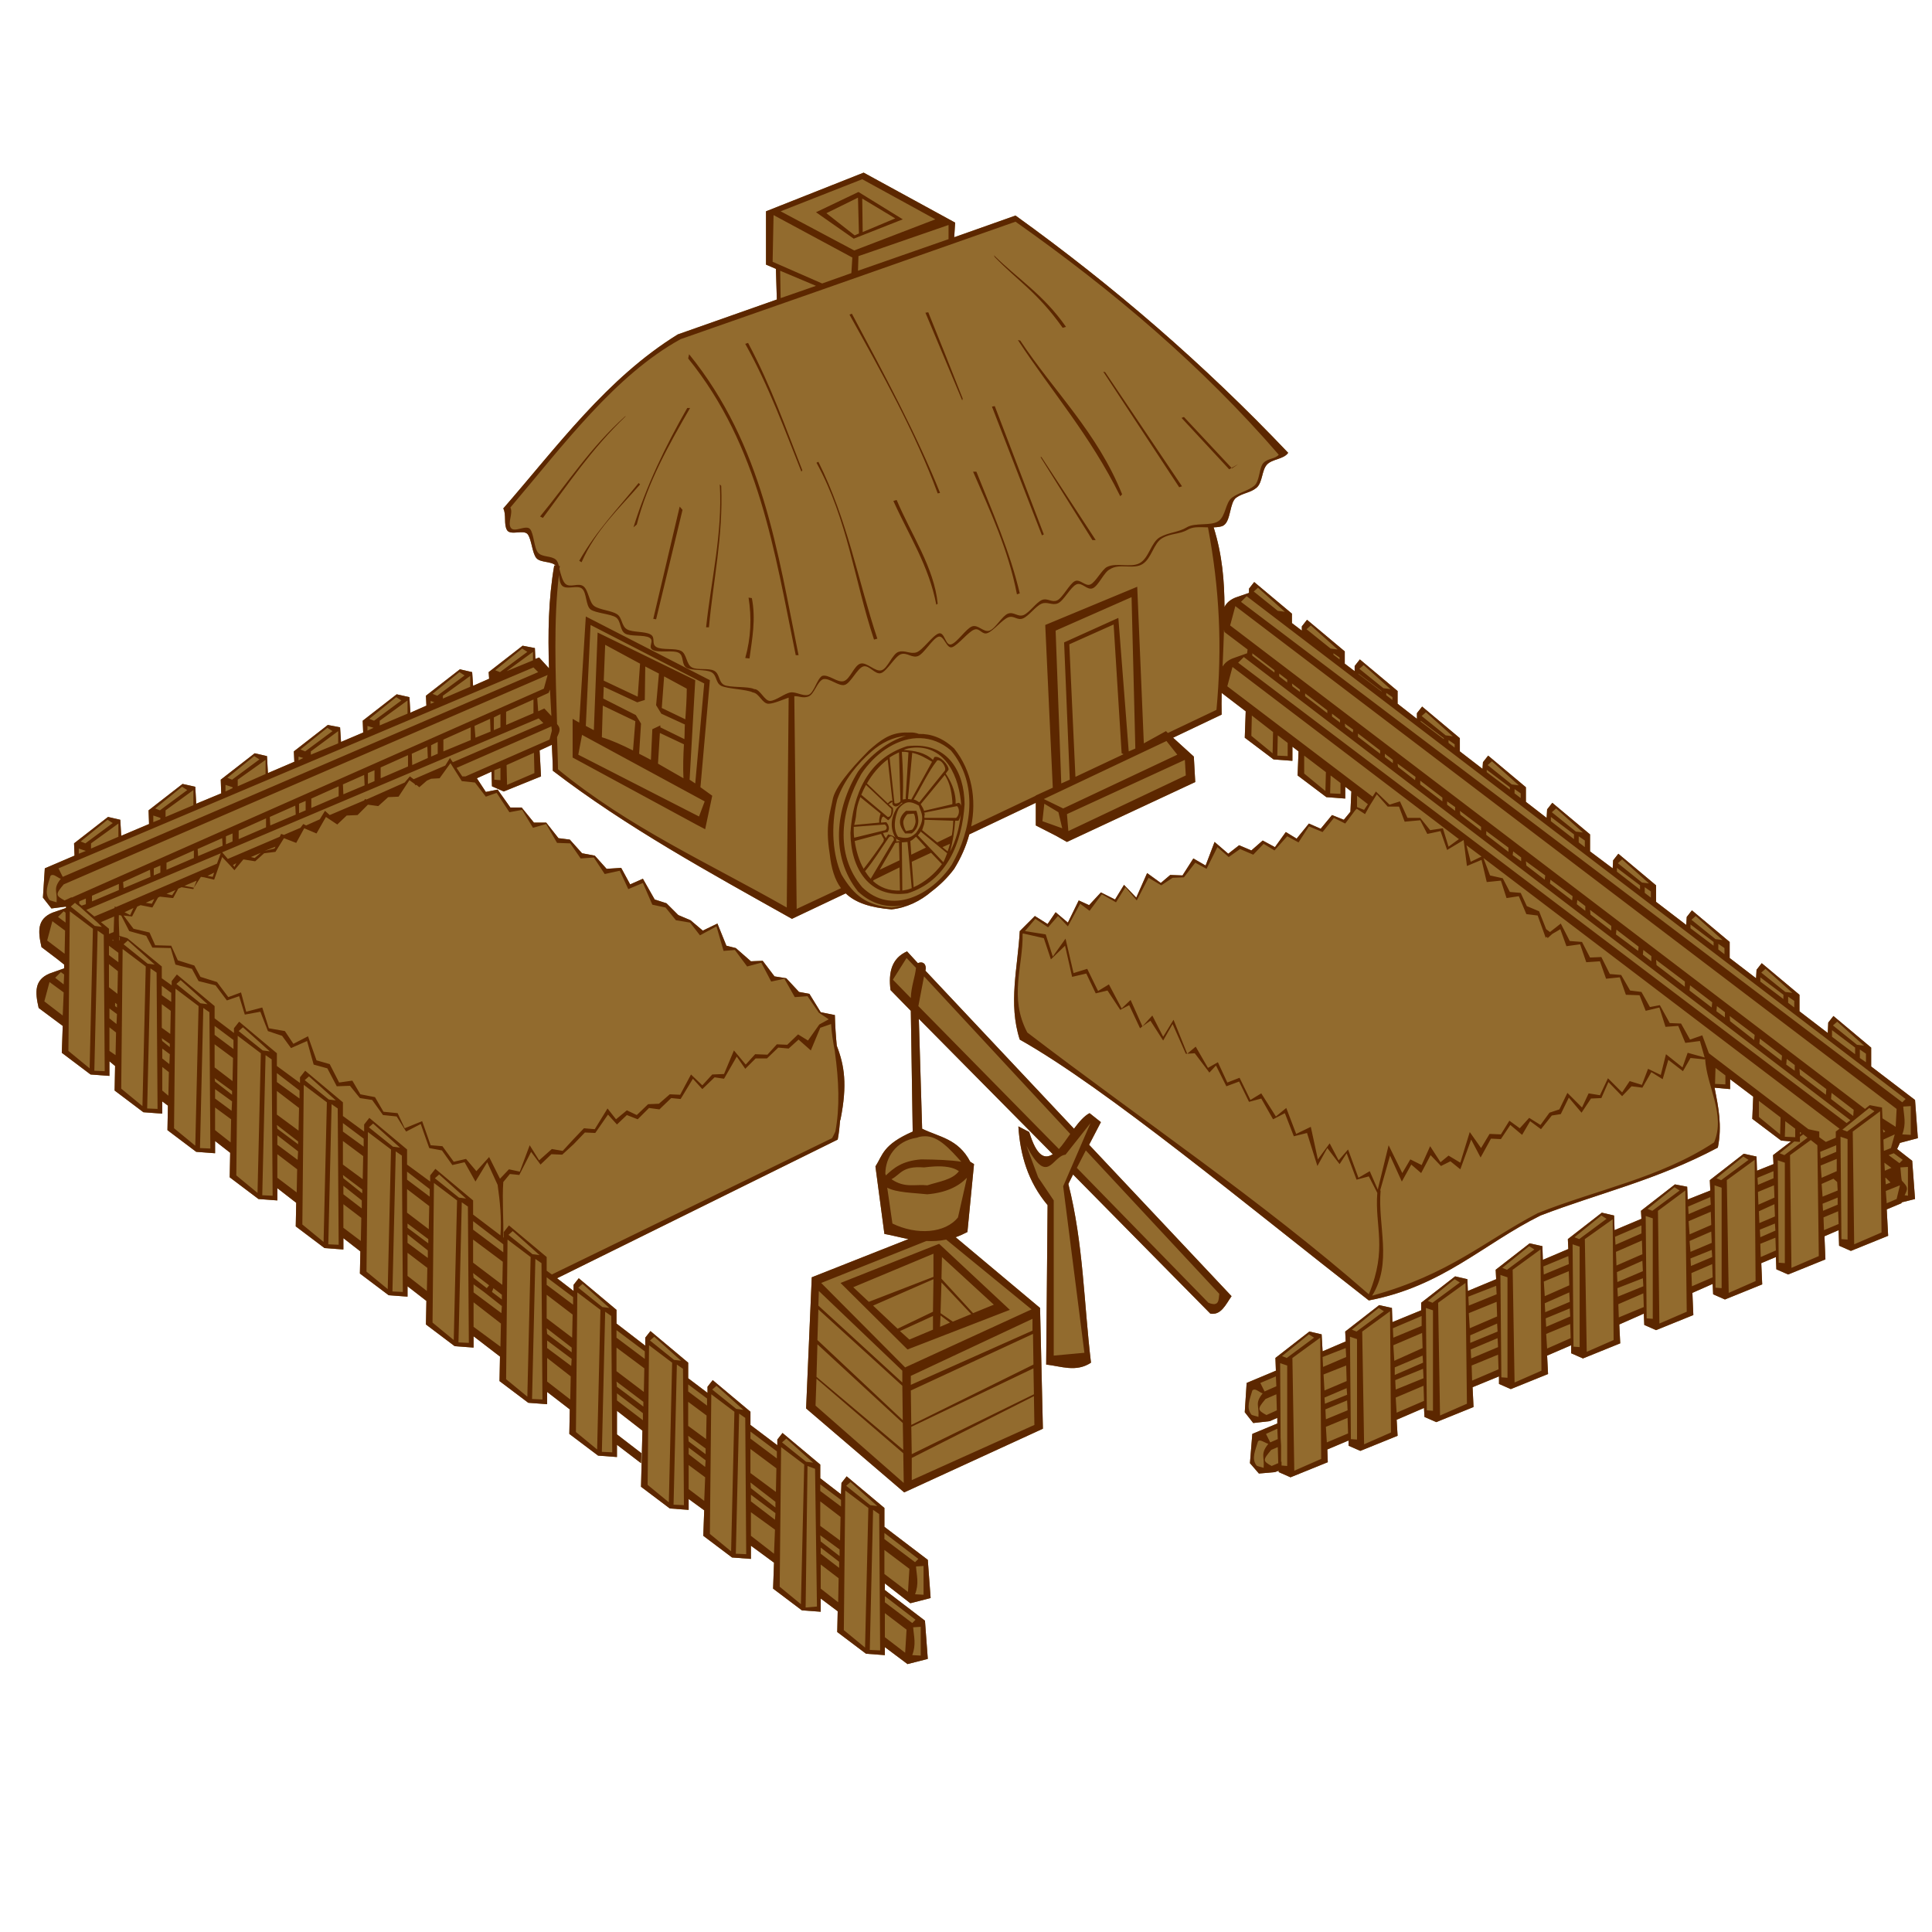 <?xml version="1.0" encoding="UTF-8" standalone="no"?>
<!-- Created with Inkscape (http://www.inkscape.org/) -->

<svg
   width="128"
   height="128"
   id="svg2"
   sodipodi:version="0.32"
   inkscape:version="1.3.2 (1:1.3.2+202311252150+091e20ef0f)"
   version="1.0"
   sodipodi:docname="Farm.svg"
   inkscape:output_extension="org.inkscape.output.svg.inkscape"
   xmlns:inkscape="http://www.inkscape.org/namespaces/inkscape"
   xmlns:sodipodi="http://sodipodi.sourceforge.net/DTD/sodipodi-0.dtd"
   xmlns:xlink="http://www.w3.org/1999/xlink"
   xmlns="http://www.w3.org/2000/svg"
   xmlns:svg="http://www.w3.org/2000/svg"
   xmlns:rdf="http://www.w3.org/1999/02/22-rdf-syntax-ns#"
   xmlns:cc="http://creativecommons.org/ns#"
   xmlns:dc="http://purl.org/dc/elements/1.1/">
  <defs
     id="defs4">
    <radialGradient
       r="8.252"
       fy="222.044"
       fx="14.207"
       cy="222.044"
       cx="14.207"
       gradientTransform="scale(1.395,0.717)"
       gradientUnits="userSpaceOnUse"
       id="radialGradient1968"
       xlink:href="#linearGradient2057"
       inkscape:collect="always" />
    <linearGradient
       inkscape:collect="always"
       id="linearGradient2057">
      <stop
         style="stop-color:#000000;stop-opacity:1;"
         offset="0"
         id="stop2059" />
      <stop
         style="stop-color:#000000;stop-opacity:0;"
         offset="1"
         id="stop2061" />
    </linearGradient>
  </defs>
  <sodipodi:namedview
     id="base"
     pagecolor="#ffffff"
     bordercolor="#666666"
     borderopacity="1.0"
     gridtolerance="10000"
     guidetolerance="10"
     objecttolerance="10"
     inkscape:pageopacity="0.0"
     inkscape:pageshadow="2"
     inkscape:zoom="5.6568542"
     inkscape:cx="113.7558"
     inkscape:cy="67.617086"
     inkscape:document-units="px"
     inkscape:current-layer="layer1"
     showgrid="false"
     width="744.09px"
     inkscape:window-width="1920"
     inkscape:window-height="1012"
     inkscape:window-x="0"
     inkscape:window-y="0"
     showguides="true"
     inkscape:guide-bbox="true"
     inkscape:showpageshadow="2"
     inkscape:pagecheckerboard="0"
     inkscape:deskcolor="#d1d1d1"
     inkscape:window-maximized="1" />
  <g
     inkscape:label="Layer 1"
     inkscape:groupmode="layer"
     id="layer1">
    <path
       d="M 57.219,11.438 50.75,14 v 3.531 l 0.656,0.281 0.062,2.031 -6.562,2.312 c -4.701,2.906 -7.97,7.406 -11.562,11.531 0.218,0.41 0.014,1.058 0.25,1.438 0.236,0.379 1.122,-0.07 1.375,0.281 0.253,0.351 0.294,1.237 0.562,1.562 0.269,0.326 0.997,0.198 1.281,0.5 h -0.094 c -0.388,2.234 -0.421,4.516 -0.344,6.812 l -0.656,-0.719 -0.25,0.094 -0.031,-0.719 -0.812,-0.156 -2.25,1.75 0.031,0.438 -1.062,0.469 -0.062,-0.906 -0.812,-0.188 -2.25,1.75 L 28.25,46.75 27.188,47.219 27.125,46.188 26.281,46 l -2.25,1.75 0.031,0.781 -1.469,0.625 -0.062,-0.969 -0.812,-0.156 -2.25,1.75 0.031,0.688 -1.75,0.75 -0.062,-1.125 -0.812,-0.188 -2.25,1.75 0.031,0.906 L 13,53.25 l -0.062,-1.125 -0.844,-0.188 -2.25,1.75 0.031,0.906 -1.844,0.781 -0.062,-1.062 -0.812,-0.188 -2.25,1.75 0.031,0.812 -1.969,0.844 -0.125,1.938 0.562,0.719 0.969,-0.125 v 0.094 l -0.906,0.312 C 2.464,60.892 2.504,61.688 2.75,62.75 l 1.031,0.781 0.469,0.375 v 0.25 L 3.281,64.5 C 2.277,64.923 2.317,65.719 2.562,66.781 L 4.156,67.969 4.094,69.75 6,71.188 7.25,71.281 V 70.312 L 7.625,70.625 7.594,72.25 9.5,73.688 l 1.25,0.094 v -0.812 L 11.125,73.25 11.094,74.875 13,76.312 l 1.25,0.094 v -0.812 l 1,0.781 -0.031,1.625 1.906,1.438 1.25,0.094 v -0.812 l 1.25,0.969 -0.031,1.562 1.906,1.438 1.25,0.094 v -0.75 l 1.125,0.875 L 23.844,84.375 25.75,85.812 27,85.906 v -0.688 l 1.25,0.969 -0.031,1.562 1.906,1.438 1.25,0.094 v -0.75 L 33.125,89.875 33.094,91.5 35,92.938 l 1.25,0.094 v -0.812 l 1.5,1.156 -0.031,1.625 1.906,1.438 1.25,0.094 v -0.812 l 1.594,1.219 0.031,-0.656 -1.625,-1.25 v -1.562 l 1.688,1.312 -0.094,3.719 1.906,1.438 1.25,0.094 V 99.312 l 1.031,0.75 -0.062,1.688 1.906,1.438 1.25,0.094 v -0.875 l 1.531,1.125 -0.062,1.719 1.906,1.438 1.25,0.094 v -0.875 l 1.125,0.844 -0.031,1.375 1.906,1.438 1.25,0.094 V 109.125 l 1.5,1.125 1.344,-0.344 -0.188,-2.531 -2.656,-2.031 v -0.438 l 1.688,1.312 1.344,-0.344 -0.188,-2.531 -2.875,-2.188 v -1.25 l -2.5,-2.094 L 55.75,98.25 55.719,99 l -1.375,-1.062 v -0.906 l -2.5,-2.094 L 51.5,95.375 v 0.375 l -1.781,-1.344 v -0.875 l -2.5,-2.094 -0.344,0.438 v 0.406 L 45.594,91.312 v -1.031 l -2.5,-2.094 L 42.75,88.625 v 0.531 L 40.844,87.688 v -0.906 l -2.5,-2.094 L 38,85.125 v 0.406 L 36.906,84.688 55.5,75.5 c 0.084,-0.421 0.122,-0.844 0.156,-1.25 0.003,-0.033 0.029,-0.061 0.031,-0.094 0.458,-2.295 0.257,-3.568 -0.25,-4.875 -0.064,-0.666 -0.109,-1.344 -0.125,-2.031 L 54.375,67.062 53.625,65.844 52.938,65.719 52.094,64.812 51.312,64.688 50.531,63.656 49.75,63.688 48.75,62.812 48.125,62.656 47.531,61.188 46.562,61.656 45.75,60.969 44.938,60.625 44.156,59.844 43.375,59.594 42.594,58.219 41.75,58.594 41.156,57.5 40.188,57.562 39.406,56.688 38.562,56.531 37.75,55.625 37,55.531 36.188,54.5 H 35.375 l -0.812,-1 h -0.75 l -0.844,-1.188 -0.781,0.156 -0.594,-0.906 0.969,-0.438 0.031,0.969 0.781,0.344 2.469,-1 -0.094,-1.719 0.812,-0.375 c 0.016,0.574 0.065,1.147 0.062,1.719 4.882,3.743 10.393,6.753 15.844,9.812 l 3.562,-1.688 c 0.66,0.633 1.648,0.944 3.031,1.062 1.004,-0.103 1.926,-0.56 2.656,-1.188 0.564,-0.429 1.075,-0.927 1.5,-1.5 0.438,-0.712 0.784,-1.48 1,-2.281 L 68.625,53.188 v 1.5 l 1.344,0.688 0.719,0.406 8.5,-3.969 -0.094,-1.688 -1.375,-1.25 3.219,-1.531 c -0.013,-0.485 -0.009,-0.964 0,-1.438 l 1.594,1.219 -0.062,1.75 1.906,1.438 1.25,0.094 v -0.938 l 0.406,0.312 -0.062,1.594 1.906,1.438 1.25,0.094 V 52.125 l 0.406,0.312 -0.062,1.344 -0.438,0.531 L 88.25,54 87.5,54.906 86.719,54.562 l -0.812,1 -0.719,-0.438 -0.719,1 -0.812,-0.438 -0.75,0.656 L 82.094,56 81.375,56.562 80.469,55.781 79.875,57.344 79.062,56.875 78.344,58 77.531,57.969 76.906,58.5 76,57.844 75.281,59.469 74.469,58.625 73.875,59.594 72.938,59.125 72.156,59.969 71.469,59.656 70.75,61.125 69.938,60.438 69.406,61.219 68.562,60.688 l -1,1 c -0.127,2.394 -0.777,4.793 0,7.188 5.742,3.234 14.972,10.925 23.125,17.281 4.891,-0.93 7.589,-3.748 11.375,-5.625 3.911,-1.5 7.672,-2.334 11.75,-4.5 0.293,-1.47 0.035,-2.684 -0.219,-3.969 l 1.031,0.094 V 71.5 l 1.531,1.156 -0.062,1.469 1.906,1.438 0.656,0.062 -1.188,0.906 0.031,0.594 -1.094,0.438 -0.031,-0.938 -0.844,-0.188 -2.25,1.75 0.031,0.688 -1.5,0.594 -0.031,-0.844 -0.812,-0.156 -2.25,1.75 0.031,0.531 -1.781,0.75 -0.031,-0.969 -0.812,-0.188 -2.25,1.75 0.031,0.656 -1.688,0.719 -0.031,-0.906 -0.844,-0.188 -2.25,1.75 0.031,0.625 -1.875,0.781 -0.031,-0.781 -0.812,-0.188 -2.25,1.75 v 0.5 l -1.906,0.781 -0.031,-0.938 -0.844,-0.188 -2.25,1.75 0.031,0.656 -1.531,0.656 -0.062,-1.125 -0.812,-0.188 -2.25,1.75 0.031,0.844 -1.938,0.812 -0.125,1.938 0.562,0.719 1.094,-0.125 0.5,-0.219 v 0.375 L 82.969,95 l -0.156,1.938 0.594,0.688 1.062,-0.094 0.25,-0.094 v 0.094 L 85.5,97.875 l 2.469,-1 -0.031,-0.844 1.406,-0.594 v 0.344 l 0.781,0.344 2.469,-1 -0.062,-1.062 1.812,-0.781 0.031,0.594 0.781,0.344 2.469,-1 -0.062,-1.312 1.75,-0.719 v 0.5 l 0.781,0.344 2.469,-1 -0.062,-1.219 1.594,-0.688 v 0.531 L 104.875,90 l 2.469,-1 -0.062,-1.25 1.625,-0.719 0.031,0.75 0.781,0.344 2.469,-1 -0.062,-1.469 1.344,-0.594 0.031,0.688 0.781,0.344 2.469,-1 -0.062,-1.406 0.969,-0.406 0.031,0.812 0.781,0.344 2.469,-1 -0.062,-1.531 0.938,-0.406 0.031,1.031 0.781,0.344 2.469,-1 -0.094,-1.75 0.969,-0.406 c 0.011,-0.029 0.02,-0.036 0.031,-0.062 l 0.875,-0.219 -0.188,-2.531 -1,-0.781 c 0.072,-0.162 0.139,-0.305 0.188,-0.406 l 1.188,-0.312 -0.188,-2.531 -2.906,-2.219 v -1.25 l -2.5,-2.094 -0.344,0.438 -0.031,0.688 -1.875,-1.438 v -1.094 l -2.5,-2.094 -0.344,0.438 -0.031,0.562 -1.75,-1.344 v -1.062 l -2.5,-2.094 -0.344,0.438 -0.031,0.531 -2,-1.531 v -1.094 l -2.5,-2.094 L 106.875,57 l -0.031,0.531 -1.5,-1.125 v -1.125 l -2.5,-2.094 -0.344,0.438 -0.031,0.562 -1.375,-1.062 v -0.969 l -2.5,-2.094 L 98.25,50.5 l -0.031,0.438 -1.5,-1.156 v -0.875 l -2.5,-2.094 L 93.875,47.25 v 0.375 l -1.281,-1 v -0.844 l -2.5,-2.094 L 89.75,44.125 v 0.344 l -0.656,-0.5 v -0.812 l -2.5,-2.094 L 86.25,41.5 v 0.281 l -0.656,-0.5 v -0.625 l -2.5,-2.094 L 82.75,39 v 0.281 l -0.906,0.312 c -0.377,0.159 -0.592,0.367 -0.719,0.625 -0.005,-1.722 -0.146,-3.461 -0.719,-5.281 0.261,-0.009 0.503,-0.03 0.656,-0.125 0.5,-0.311 0.39,-1.525 0.844,-1.844 0.454,-0.319 0.94,-0.314 1.344,-0.656 0.404,-0.342 0.337,-1.151 0.688,-1.531 C 84.288,30.401 85.051,30.434 85.344,30 79.806,24.165 73.761,18.939 67.281,14.281 l -4.062,1.438 0.062,-0.969 z m 2.875,51.594 c -0.256,0.114 -0.463,0.259 -0.625,0.43 -0.162,0.171 -0.281,0.369 -0.363,0.588 -0.082,0.219 -0.125,0.46 -0.141,0.719 -0.015,0.259 -0.002,0.536 0.035,0.826 l 1.344,1.375 0.125,8 c -0.497,0.218 -0.868,0.423 -1.154,0.621 -0.286,0.198 -0.487,0.388 -0.641,0.574 C 58.367,76.537 58.247,76.899 58,77.281 L 58.594,81.75 c 0.534,0.097 1.063,0.239 1.594,0.344 l -6.406,2.531 -0.375,8.688 6.5,5.562 9.188,-4.219 -0.188,-8 -5.594,-4.688 c 0.255,-0.089 0.51,-0.202 0.781,-0.344 l 0.438,-4.5 -0.25,-0.156 C 64.082,76.587 63.854,76.294 63.605,76.061 63.357,75.827 63.087,75.653 62.809,75.51 62.252,75.223 61.654,75.057 61.094,74.781 L 60.875,67.5 69.75,76.469 c -0.135,0.088 -0.269,0.141 -0.402,0.146 -0.133,0.005 -0.264,-0.036 -0.395,-0.141 C 68.823,76.37 68.692,76.204 68.564,75.963 68.437,75.722 68.311,75.405 68.188,75 l -0.719,-0.375 c 0.06,0.947 0.22,1.868 0.527,2.742 0.153,0.437 0.345,0.864 0.578,1.277 0.233,0.413 0.508,0.814 0.832,1.199 l -0.094,10.562 c 0.492,0.053 0.989,0.187 1.484,0.225 0.248,0.019 0.497,0.012 0.744,-0.039 0.247,-0.051 0.494,-0.147 0.74,-0.311 C 72.044,88.308 71.919,86.332 71.729,84.359 71.633,83.373 71.521,82.385 71.371,81.398 71.221,80.412 71.031,79.424 70.781,78.438 l 0.312,-0.625 9.094,9.219 c 0.179,0.03 0.333,0.007 0.469,-0.053 0.135,-0.06 0.253,-0.158 0.359,-0.275 0.214,-0.235 0.386,-0.554 0.578,-0.828 l -9.438,-10.031 0.781,-1.5 -0.75,-0.594 c -0.167,0.083 -0.34,0.225 -0.514,0.404 -0.173,0.179 -0.347,0.395 -0.518,0.627 L 61.312,64.312 c 0.098,-0.386 -0.13,-0.664 -0.5,-0.5 z"
       style="fill:#926b2e;fill-rule:evenodd;stroke-width:1px;fill-opacity:1"
       id="path2" />
  </g>
  <g
     inkscape:label="Layer 1"
     inkscape:groupmode="layer"
     id="g1">
    <path
       style="fill:#5c2700;fill-opacity:1;fill-rule:evenodd;stroke:none;stroke-width:1px;stroke-linecap:butt;stroke-linejoin:miter;stroke-opacity:1"
       d="M 57.219,11.438 L 50.75,14 L 50.75,17.531 L 51.406,17.812 L 51.469,19.844 L 44.906,22.156 C 40.202,25.065 36.939,29.559 33.344,33.688 C 33.562,34.097 33.358,34.745 33.594,35.125 C 33.83,35.505 34.716,35.055 34.969,35.406 C 35.222,35.758 35.262,36.643 35.531,36.969 C 35.8,37.295 36.528,37.166 36.812,37.469 L 36.719,37.469 C 36.33,39.704 36.298,41.983 36.375,44.281 L 35.719,43.562 L 35.469,43.656 L 35.438,42.938 L 34.625,42.781 L 32.375,44.531 L 32.406,44.969 L 31.344,45.438 L 31.281,44.531 L 30.469,44.344 L 28.219,46.094 L 28.25,46.75 L 27.188,47.219 L 27.125,46.188 L 26.281,46 L 24.031,47.75 L 24.062,48.531 L 22.594,49.156 L 22.531,48.188 L 21.719,48.031 L 19.469,49.781 L 19.5,50.469 L 17.75,51.219 L 17.688,50.094 L 16.875,49.906 L 14.625,51.656 L 14.656,52.562 L 13,53.25 L 12.938,52.125 L 12.094,51.938 L 9.844,53.688 L 9.875,54.594 L 8.031,55.375 L 7.969,54.312 L 7.156,54.125 L 4.906,55.875 L 4.938,56.688 L 2.969,57.531 L 2.844,59.469 L 3.406,60.188 L 4.375,60.062 L 4.375,60.156 L 3.469,60.469 C 2.463,60.892 2.504,61.687 2.75,62.75 L 3.781,63.531 L 4.25,63.906 L 4.25,64.156 L 3.281,64.5 C 2.276,64.923 2.317,65.718 2.562,66.781 L 4.156,67.969 L 4.094,69.75 L 6,71.188 L 7.25,71.281 L 7.25,70.312 L 7.625,70.625 L 7.594,72.25 L 9.5,73.688 L 10.75,73.781 L 10.75,72.969 L 11.125,73.25 L 11.094,74.875 L 13,76.312 L 14.25,76.406 L 14.25,75.594 L 15.25,76.375 L 15.219,78 L 17.125,79.438 L 18.375,79.531 L 18.375,78.719 L 19.625,79.688 L 19.594,81.25 L 21.5,82.688 L 22.75,82.781 L 22.75,82.031 L 23.875,82.906 L 23.844,84.375 L 25.75,85.812 L 27,85.906 L 27,85.219 L 28.25,86.188 L 28.219,87.75 L 30.125,89.188 L 31.375,89.281 L 31.375,88.531 L 33.125,89.875 L 33.094,91.5 L 35,92.938 L 36.25,93.031 L 36.25,92.219 L 37.75,93.375 L 37.719,95 L 39.625,96.438 L 40.875,96.531 L 40.875,95.719 L 42.469,96.938 L 42.5,96.281 L 40.875,95.031 L 40.875,93.469 L 42.562,94.781 L 42.469,98.5 L 44.375,99.938 L 45.625,100.031 L 45.625,99.312 L 46.656,100.062 L 46.594,101.75 L 48.5,103.188 L 49.75,103.281 L 49.75,102.406 L 51.281,103.531 L 51.219,105.25 L 53.125,106.688 L 54.375,106.781 L 54.375,105.906 L 55.5,106.75 L 55.469,108.125 L 57.375,109.562 L 58.625,109.656 L 58.625,109.125 L 60.125,110.25 L 61.469,109.906 L 61.281,107.375 L 58.625,105.344 L 58.625,104.906 L 60.312,106.219 L 61.656,105.875 L 61.469,103.344 L 58.594,101.156 L 58.594,99.906 L 56.094,97.812 L 55.75,98.25 L 55.719,99 L 54.344,97.938 L 54.344,97.031 L 51.844,94.938 L 51.5,95.375 L 51.5,95.75 L 49.719,94.406 L 49.719,93.531 L 47.219,91.438 L 46.875,91.875 L 46.875,92.281 L 45.594,91.312 L 45.594,90.281 L 43.094,88.188 L 42.75,88.625 L 42.75,89.156 L 40.844,87.688 L 40.844,86.781 L 38.344,84.688 L 38,85.125 L 38,85.531 L 36.906,84.688 L 55.5,75.5 C 55.584,75.078 55.622,74.656 55.656,74.25 C 55.659,74.217 55.685,74.189 55.688,74.156 C 56.146,71.86 55.945,70.589 55.438,69.281 C 55.373,68.615 55.328,67.937 55.312,67.25 L 54.375,67.062 L 53.625,65.844 L 52.938,65.719 L 52.094,64.812 L 51.312,64.688 L 50.531,63.656 L 49.75,63.688 L 48.75,62.812 L 48.125,62.656 L 47.531,61.188 L 46.562,61.656 L 45.75,60.969 L 44.938,60.625 L 44.156,59.844 L 43.375,59.594 L 42.594,58.219 L 41.75,58.594 L 41.156,57.5 L 40.188,57.562 L 39.406,56.688 L 38.562,56.531 L 37.75,55.625 L 37,55.531 L 36.188,54.5 L 35.375,54.5 L 34.562,53.5 L 33.812,53.5 L 32.969,52.312 L 32.188,52.469 L 31.594,51.562 L 32.562,51.125 L 32.594,52.094 L 33.375,52.438 L 35.844,51.438 L 35.75,49.719 L 36.562,49.344 C 36.579,49.919 36.627,50.49 36.625,51.062 C 41.51,54.808 47.014,57.813 52.469,60.875 L 56.031,59.188 C 56.691,59.821 57.678,60.131 59.062,60.25 C 60.067,60.147 60.988,59.69 61.719,59.062 C 62.283,58.633 62.793,58.136 63.219,57.562 C 63.657,56.85 64.003,56.083 64.219,55.281 L 68.625,53.188 L 68.625,54.688 L 69.969,55.375 L 70.688,55.781 L 79.188,51.812 L 79.094,50.125 L 77.719,48.875 L 80.938,47.344 C 80.925,46.859 80.928,46.38 80.938,45.906 L 82.531,47.125 L 82.469,48.875 L 84.375,50.312 L 85.625,50.406 L 85.625,49.469 L 86.031,49.781 L 85.969,51.375 L 87.875,52.812 L 89.125,52.906 L 89.125,52.125 L 89.531,52.438 L 89.469,53.781 L 89.031,54.312 L 88.25,54 L 87.5,54.906 L 86.719,54.562 L 85.906,55.562 L 85.188,55.125 L 84.469,56.125 L 83.656,55.688 L 82.906,56.344 L 82.094,56 L 81.375,56.562 L 80.469,55.781 L 79.875,57.344 L 79.062,56.875 L 78.344,58 L 77.531,57.969 L 76.906,58.5 L 76,57.844 L 75.281,59.469 L 74.469,58.625 L 73.875,59.594 L 72.938,59.125 L 72.156,59.969 L 71.469,59.656 L 70.75,61.125 L 69.938,60.438 L 69.406,61.219 L 68.562,60.688 L 67.562,61.688 C 67.435,64.083 66.785,66.479 67.562,68.875 C 73.308,72.112 82.529,79.796 90.688,86.156 C 95.582,85.225 98.274,82.41 102.062,80.531 C 105.976,79.03 109.732,78.199 113.812,76.031 C 114.106,74.56 113.847,73.348 113.594,72.062 L 114.625,72.156 L 114.625,71.5 L 116.156,72.656 L 116.094,74.125 L 118,75.562 L 118.656,75.625 L 117.469,76.531 L 117.5,77.125 L 116.406,77.562 L 116.375,76.625 L 115.531,76.438 L 113.281,78.188 L 113.312,78.875 L 111.812,79.469 L 111.781,78.625 L 110.969,78.469 L 108.719,80.219 L 108.75,80.75 L 106.969,81.5 L 106.938,80.531 L 106.125,80.344 L 103.875,82.094 L 103.906,82.75 L 102.219,83.469 L 102.188,82.562 L 101.344,82.375 L 99.094,84.125 L 99.125,84.75 L 97.25,85.531 L 97.219,84.75 L 96.406,84.562 L 94.156,86.312 L 94.156,86.812 L 92.25,87.594 L 92.219,86.656 L 91.375,86.469 L 89.125,88.219 L 89.156,88.875 L 87.625,89.531 L 87.562,88.406 L 86.75,88.219 L 84.5,89.969 L 84.531,90.812 L 82.594,91.625 L 82.469,93.562 L 83.031,94.281 L 84.125,94.156 L 84.625,93.938 L 84.625,94.312 L 82.969,95 L 82.812,96.938 L 83.406,97.625 L 84.469,97.531 L 84.719,97.438 L 84.719,97.531 L 85.5,97.875 L 87.969,96.875 L 87.938,96.031 L 89.344,95.438 L 89.344,95.781 L 90.125,96.125 L 92.594,95.125 L 92.531,94.062 L 94.344,93.281 L 94.375,93.875 L 95.156,94.219 L 97.625,93.219 L 97.562,91.906 L 99.312,91.188 L 99.312,91.688 L 100.094,92.031 L 102.562,91.031 L 102.5,89.812 L 104.094,89.125 L 104.094,89.656 L 104.875,90 L 107.344,89 L 107.281,87.75 L 108.906,87.031 L 108.938,87.781 L 109.719,88.125 L 112.188,87.125 L 112.125,85.656 L 113.469,85.062 L 113.5,85.75 L 114.281,86.094 L 116.75,85.094 L 116.688,83.688 L 117.656,83.281 L 117.688,84.094 L 118.469,84.438 L 120.938,83.438 L 120.875,81.906 L 121.812,81.5 L 121.844,82.531 L 122.625,82.875 L 125.094,81.875 L 125,80.125 L 125.969,79.719 C 125.98,79.69 125.989,79.683 126,79.656 L 126.875,79.438 L 126.688,76.906 L 125.688,76.125 C 125.759,75.963 125.826,75.82 125.875,75.719 L 127.062,75.406 L 126.875,72.875 L 123.969,70.656 L 123.969,69.406 L 121.469,67.312 L 121.125,67.75 L 121.094,68.438 L 119.219,67 L 119.219,65.906 L 116.719,63.812 L 116.375,64.25 L 116.344,64.812 L 114.594,63.469 L 114.594,62.406 L 112.094,60.312 L 111.75,60.75 L 111.719,61.281 L 109.719,59.75 L 109.719,58.656 L 107.219,56.562 L 106.875,57 L 106.844,57.531 L 105.344,56.406 L 105.344,55.281 L 102.844,53.188 L 102.5,53.625 L 102.469,54.188 L 101.094,53.125 L 101.094,52.156 L 98.594,50.062 L 98.25,50.5 L 98.219,50.938 L 96.719,49.781 L 96.719,48.906 L 94.219,46.812 L 93.875,47.25 L 93.875,47.625 L 92.594,46.625 L 92.594,45.781 L 90.094,43.688 L 89.75,44.125 L 89.75,44.469 L 89.094,43.969 L 89.094,43.156 L 86.594,41.062 L 86.25,41.5 L 86.25,41.781 L 85.594,41.281 L 85.594,40.656 L 83.094,38.562 L 82.75,39 L 82.75,39.281 L 81.844,39.594 C 81.467,39.752 81.252,39.961 81.125,40.219 C 81.12,38.496 80.979,36.759 80.406,34.938 C 80.668,34.928 80.909,34.908 81.062,34.812 C 81.563,34.501 81.452,33.288 81.906,32.969 C 82.36,32.65 82.846,32.655 83.25,32.312 C 83.654,31.97 83.587,31.162 83.938,30.781 C 84.288,30.401 85.051,30.434 85.344,30 C 79.802,24.161 73.765,18.942 67.281,14.281 L 63.219,15.719 L 63.281,14.75 L 57.219,11.438 z M 57.125,11.875 L 61.969,14.531 L 56.594,16.594 L 51.719,14 L 57.125,11.875 z M 56.875,12.719 L 54.062,14.062 L 56.562,15.812 L 59.812,14.531 L 56.875,12.719 z M 56.844,13.094 L 56.906,15.469 L 56.625,15.594 L 54.75,14.125 L 56.844,13.094 z M 57.125,13.156 L 59.312,14.469 L 57.156,15.375 L 57.125,13.156 z M 51.25,14.25 L 56.469,17.062 L 56.406,18.094 L 54.469,18.781 L 51.188,17.344 L 51.25,14.25 z M 67.281,14.688 C 73.745,19.244 79.667,24.274 84.719,30.125 C 84.484,30.417 84.031,30.348 83.719,30.656 C 83.406,30.964 83.477,31.868 83.094,32.188 C 82.711,32.507 82.07,32.64 81.625,32.969 C 81.18,33.297 81.218,34.198 80.719,34.531 C 80.219,34.864 79.171,34.604 78.625,34.938 C 78.079,35.271 77.428,35.263 76.844,35.594 C 76.26,35.924 76.114,36.989 75.5,37.312 C 74.886,37.636 73.98,37.249 73.344,37.562 C 73.012,37.726 72.592,38.559 72.25,38.719 C 71.908,38.879 71.571,38.343 71.219,38.5 C 70.867,38.657 70.393,39.628 70.031,39.781 C 69.67,39.935 69.401,39.599 69.031,39.75 C 68.661,39.901 68.19,40.602 67.812,40.75 C 67.435,40.898 67.167,40.511 66.781,40.656 C 66.396,40.802 65.954,41.638 65.562,41.781 C 65.171,41.925 64.804,41.359 64.406,41.5 C 64.008,41.641 63.435,42.548 63.031,42.688 C 62.628,42.827 62.596,41.831 62.188,41.969 C 61.779,42.107 61.131,43.082 60.719,43.219 C 60.306,43.355 59.947,43.052 59.531,43.188 C 59.115,43.323 58.825,44.272 58.406,44.406 C 57.987,44.541 57.422,43.835 57,43.969 C 56.578,44.103 56.33,44.992 55.906,45.125 C 55.483,45.258 54.893,44.648 54.469,44.781 C 54.12,44.983 53.928,45.918 53.562,46.031 C 53.197,46.145 52.753,45.821 52.375,45.875 C 51.997,45.929 51.417,46.415 51.031,46.438 C 50.645,46.46 50.358,45.636 49.969,45.656 C 49.598,45.457 48.347,45.573 47.969,45.375 C 47.591,45.177 47.695,44.635 47.312,44.438 C 46.93,44.24 46.228,44.418 45.844,44.219 C 45.459,44.019 45.509,43.328 45.125,43.125 C 44.741,42.922 43.882,43.083 43.5,42.875 C 43.118,42.667 43.471,42.246 43.094,42.031 C 42.716,41.817 41.902,41.91 41.531,41.688 C 41.161,41.465 41.236,40.92 40.875,40.688 C 40.514,40.455 39.725,40.401 39.375,40.156 C 39.025,39.912 38.992,39.102 38.656,38.844 C 38.321,38.586 37.788,38.961 37.469,38.688 C 37.277,38.523 37.159,38.074 37.062,37.688 C 37.071,37.626 37.085,37.561 37.094,37.5 L 37.031,37.5 C 36.978,37.319 36.934,37.181 36.844,37.094 C 36.543,36.804 35.937,36.933 35.656,36.625 C 35.376,36.317 35.382,35.39 35.125,35.062 C 34.868,34.735 34.076,35.318 33.844,34.969 C 33.612,34.619 34.017,33.998 33.812,33.625 C 37.363,29.44 40.758,24.859 45.094,22.469 L 54.562,19.156 L 67.281,14.688 z M 62.844,14.906 L 62.844,15.844 L 56.844,17.938 L 56.875,16.969 L 62.844,14.906 z M 65.844,16.906 L 65.906,17.031 C 67.404,18.59 68.738,19.363 70.406,21.719 L 70.625,21.656 C 69.142,19.52 67.438,18.486 65.844,16.906 z M 51.688,17.938 L 54.062,18.938 L 51.719,19.75 L 51.688,17.938 z M 61.5,20.688 L 61.312,20.719 L 63.75,26.531 L 63.781,26.406 C 62.926,24.225 62.248,22.546 61.5,20.688 z M 56.438,20.781 L 56.281,20.844 C 58.455,24.754 60.64,28.662 62.125,32.688 L 62.281,32.656 C 60.722,28.771 58.57,24.781 56.438,20.781 z M 67.438,22.531 C 69.698,25.976 72.207,28.809 74.219,32.875 L 74.344,32.75 C 72.684,28.621 69.84,25.959 67.594,22.562 L 67.438,22.531 z M 49.562,22.719 L 49.375,22.781 C 50.949,25.603 51.968,28.428 53.094,31.25 L 53.156,31.156 C 52.058,28.37 51.103,25.616 49.562,22.719 z M 45.656,23.469 L 45.594,23.75 C 50.294,29.553 51.318,36.551 52.719,43.406 L 52.906,43.406 C 51.514,36.593 50.556,29.518 45.656,23.469 z M 73.094,24.625 L 78.125,32.281 L 78.312,32.219 L 73.219,24.656 L 73.094,24.625 z M 65.906,26.906 L 65.719,26.938 L 69.031,35.469 L 69.156,35.406 L 65.906,26.906 z M 45.531,27.031 C 44.086,29.565 42.826,32.169 41.969,34.938 L 42.188,34.75 C 42.911,31.952 44.302,29.483 45.719,27.031 L 45.531,27.031 z M 41.438,27.562 C 39.071,29.691 37.625,31.985 35.781,34.219 L 35.969,34.312 C 37.662,32.046 39.188,29.749 41.438,27.594 L 41.438,27.562 z M 78.438,27.625 L 78.281,27.688 L 81.438,31.094 C 81.488,31.073 81.533,31.033 81.594,31 L 78.438,27.625 z M 81.594,31 L 81.625,31.031 C 82.308,30.569 81.918,30.826 81.594,31 z M 68.938,30.281 L 72.375,35.781 L 72.594,35.781 L 69,30.281 L 68.938,30.281 z M 54.219,30.594 L 54.094,30.656 C 56.182,34.468 56.593,38.434 57.906,42.375 L 58.125,42.312 C 56.827,38.405 56.168,34.501 54.219,30.594 z M 64.469,31.25 C 65.612,33.889 66.801,36.406 67.375,39.375 L 67.562,39.312 C 66.939,36.63 65.758,33.932 64.688,31.25 L 64.469,31.25 z M 42.312,32 C 40.964,33.668 39.508,35.165 38.375,37.156 L 38.531,37.25 C 39.474,35.097 41.023,33.696 42.406,32.094 L 42.312,32 z M 47.688,32.094 C 47.878,35.344 47.113,38.417 46.781,41.562 L 46.969,41.562 C 47.251,38.446 47.92,35.514 47.781,32.188 L 47.688,32.094 z M 59.406,33.125 L 59.188,33.188 C 60.2,35.44 61.548,37.492 62.031,40.062 L 62.125,40 C 61.896,37.616 60.367,35.404 59.406,33.125 z M 45.031,33.562 L 43.281,41 L 43.469,41.031 L 45.219,33.781 L 45.031,33.562 z M 79.219,34.938 C 79.474,34.917 79.751,34.933 80.031,34.938 C 80.8,39.017 80.983,42.831 80.594,47.031 L 77.375,48.562 L 77.25,48.438 L 75.781,49.25 L 75.344,38.875 L 69.25,41.406 L 69.75,52.188 L 68.656,52.688 L 68.625,52.688 L 68.625,52.719 L 64.344,54.75 C 64.697,52.963 64.412,51.097 63.219,49.594 C 62.461,48.88 61.665,48.604 60.875,48.625 C 60.488,48.473 60.191,48.552 59.938,48.531 C 58.905,48.566 58.303,49.074 57.562,49.719 C 56.994,50.298 55.448,51.867 55.188,52.875 C 54.988,53.934 54.666,54.672 54.969,56.562 C 55.076,57.543 55.308,58.294 55.719,58.844 L 52.781,60.219 L 52.625,46.125 C 52.962,46.11 53.155,46.271 53.531,46.156 C 53.954,46.027 54.122,45.164 54.531,45 C 54.931,44.884 55.57,45.497 55.969,45.375 C 56.367,45.253 56.79,44.284 57.188,44.156 C 57.585,44.029 57.978,44.727 58.375,44.594 C 58.772,44.461 59.292,43.482 59.688,43.344 C 60.083,43.205 60.418,43.612 60.812,43.469 C 61.207,43.326 61.763,42.335 62.156,42.188 C 62.55,42.04 62.701,43.027 63.094,42.875 C 63.486,42.723 64.14,41.874 64.531,41.719 C 64.923,41.563 65.047,42.096 65.438,41.938 C 65.828,41.779 66.392,41.068 66.781,40.906 C 67.171,40.744 67.393,41.133 67.781,40.969 C 68.169,40.804 68.613,40.167 69,40 C 69.387,39.833 69.708,40.138 70.094,39.969 C 70.48,39.8 70.928,38.889 71.312,38.719 C 71.697,38.548 72.023,39.141 72.406,38.969 C 72.79,38.797 73.149,37.892 73.531,37.719 C 74.181,37.288 75.07,37.753 75.688,37.375 C 76.305,36.997 76.418,35.997 77,35.656 C 77.582,35.316 78.144,35.412 78.688,35.094 C 78.823,35.014 79.011,34.954 79.219,34.938 z M 37.031,38.094 C 37.07,38.371 37.089,38.66 37.25,38.812 C 37.548,39.094 38.251,38.737 38.562,39 C 38.874,39.263 38.801,40.128 39.125,40.375 C 39.449,40.622 40.477,40.674 40.812,40.906 C 41.148,41.139 41.06,41.748 41.406,41.969 C 41.752,42.19 42.676,42.038 43.031,42.25 C 43.387,42.462 42.886,42.857 43.25,43.062 C 43.614,43.268 44.597,43.049 44.969,43.25 C 45.34,43.451 45.122,44.051 45.5,44.25 C 45.878,44.449 46.741,44.333 47.125,44.531 C 47.509,44.73 47.392,45.236 47.781,45.438 C 48.17,45.639 49.482,45.669 49.875,45.875 C 50.314,45.927 50.5,46.646 50.938,46.625 C 51.295,46.608 51.831,46.363 52.25,46.219 L 52.125,60.125 C 46.96,57.185 41.68,54.835 36.969,50.969 C 36.963,50.301 36.925,49.547 36.906,48.844 C 37.107,48.411 37.153,48.262 36.906,47.969 C 36.808,44.613 36.67,41.088 37.031,38.094 z M 83.344,38.938 L 85.125,40.531 L 84.656,40.469 L 83.062,39.188 L 83.344,38.938 z M 82.594,39.5 L 126.25,72.812 L 126.031,73.031 L 82.219,39.875 L 82.594,39.5 z M 74.969,39.562 L 75.219,49.594 L 74.781,49.781 L 74.094,40.938 L 70.5,42.562 L 70.875,51.656 L 70.312,51.906 L 69.938,41.781 L 74.969,39.562 z M 49.594,39.594 C 49.806,40.931 49.752,42.256 49.375,43.594 L 49.656,43.625 C 49.831,42.322 50.089,41.04 49.812,39.625 L 49.594,39.594 z M 81.844,40.156 L 125.656,73.469 L 125.594,74.656 L 124.719,74.094 L 124.688,73.375 L 123.875,73.219 L 123.562,73.469 L 81.5,41.438 L 81.844,40.156 z M 38.812,40.844 L 38.375,47.875 L 37.938,47.625 L 37.938,50.188 L 46.125,54.625 L 46.719,54.938 L 47.188,52.719 L 46.406,52.156 L 47.031,45.062 L 38.812,40.844 z M 73.781,41.375 L 74.312,49.906 L 74.438,49.969 L 71.25,51.469 L 70.844,42.688 L 73.781,41.375 z M 39.125,41.406 L 46.656,45.281 L 46.062,51.906 L 45.688,51.656 L 46.062,45.062 L 39.594,41.906 L 39.344,48.375 L 38.812,48.094 L 39.125,41.406 z M 86.844,41.438 L 88.625,43.031 L 88.156,42.969 L 86.562,41.688 L 86.844,41.438 z M 81.094,41.719 C 81.105,41.773 81.112,41.819 81.125,41.875 L 82.656,43.031 L 82.625,43.281 L 81.656,43.625 C 81.327,43.763 81.134,43.942 81,44.156 C 81.04,43.337 81.063,42.526 81.094,41.719 z M 40.094,42.719 L 42.406,43.969 L 42.25,46.156 L 40,45.094 L 40.094,42.719 z M 34.594,42.969 L 34.938,43.188 L 33.125,44.531 L 32.812,44.406 L 34.594,42.969 z M 35.312,43.188 L 35.312,43.75 L 33.562,44.469 L 35.312,43.188 z M 82.969,43.281 L 84.438,44.406 L 84.438,44.562 L 82.969,43.438 L 82.969,43.281 z M 88.344,43.281 L 88.75,43.562 L 88.75,43.688 L 88.344,43.375 L 88.344,43.281 z M 82.406,43.531 L 122.594,74.219 L 122.344,74.406 L 82.031,43.906 L 82.406,43.531 z M 90.344,44.062 L 92.125,45.656 L 91.656,45.594 L 90.062,44.312 L 90.344,44.062 z M 42.75,44.156 L 43.656,44.625 L 43.469,46.719 L 43.812,47.281 L 45.375,48 C 45.353,48.321 45.364,48.648 45.344,48.969 L 43.75,48.188 L 43.75,48.062 L 43.219,48.312 L 43.125,50.344 C 42.854,50.194 42.624,50.084 42.344,49.938 L 42.469,47.938 L 42.125,47.375 L 39.969,46.281 L 40,45.5 L 42.219,46.531 L 42.719,46.375 L 42.75,44.156 z M 81.656,44.188 L 96.656,55.594 L 95.969,56.094 L 95.594,54.875 L 94.75,55 L 94.094,54.188 L 93.25,54.188 L 92.75,53.094 L 92.062,53.312 L 91.156,52.438 L 90.938,52.781 L 81.312,45.469 L 81.656,44.188 z M 35.344,44.219 L 35.656,44.531 L 4.156,58.094 L 3.875,57.531 L 35.344,44.219 z M 30.438,44.531 L 30.781,44.75 L 28.969,46.094 L 28.656,45.969 L 30.438,44.531 z M 84.75,44.625 L 85.281,45.031 L 85.281,45.219 L 84.75,44.812 L 84.75,44.625 z M 90,44.625 L 91.531,45.781 L 91.531,45.812 L 90,44.656 L 90,44.625 z M 36.281,44.719 L 36.031,45.625 L 4.75,59.469 L 4.719,59.438 L 4.688,59.469 L 4.281,59.656 C 3.672,59.327 3.667,59.254 4.219,58.594 L 36.281,44.719 z M 31.156,44.781 L 31.156,45.5 L 29.344,46.281 L 29.344,46.094 L 31.156,44.781 z M 44,44.812 L 45.5,45.625 C 45.499,46.299 45.451,46.973 45.406,47.656 L 43.844,46.906 L 44,44.812 z M 85.594,45.281 L 86.125,45.688 L 86.125,45.844 L 85.625,45.469 L 85.594,45.281 z M 36.438,45.688 C 36.464,46.268 36.505,46.856 36.531,47.438 L 36.062,46.938 L 35.656,47.125 L 35.594,46.25 L 36.344,45.906 C 36.382,45.808 36.403,45.766 36.438,45.688 z M 91.844,45.906 L 92.25,46.188 L 92.25,46.375 L 91.844,46.062 L 91.844,45.906 z M 86.469,45.938 L 87.938,47.062 L 87.938,47.25 L 86.469,46.125 L 86.469,45.938 z M 26.25,46.188 L 26.594,46.406 L 24.781,47.75 L 24.469,47.625 L 26.25,46.188 z M 35.344,46.344 L 35.344,47.25 L 33.531,48.031 L 33.531,47.156 L 35.344,46.344 z M 27,46.406 L 27,47.281 L 25.156,48.062 L 25.156,47.75 L 27,46.406 z M 28.531,46.438 L 28.781,46.531 L 28.531,46.625 L 28.531,46.438 z M 39.938,46.75 L 42.094,47.781 L 41.938,49.719 C 41.227,49.362 40.503,49.036 39.875,48.844 L 39.938,46.75 z M 94.469,47.188 L 96.25,48.781 L 95.781,48.719 L 94.188,47.438 L 94.469,47.188 z M 88.25,47.281 L 88.781,47.688 L 88.781,47.875 L 88.25,47.469 L 88.25,47.281 z M 33.156,47.312 L 33.156,48.188 L 32.719,48.375 L 32.719,47.531 L 33.156,47.312 z M 82.938,47.406 L 84.344,48.5 L 84.312,49.906 L 82.906,48.75 L 82.938,47.406 z M 35.688,47.594 L 36,47.906 L 30,50.5 L 29.812,50.219 L 29.5,50.719 L 27.406,51.625 L 27.156,51.438 L 26.812,51.844 L 24.281,52.969 L 24.188,52.938 L 24.125,53.031 L 21.844,54 L 21.531,53.719 L 21.188,54.281 L 20.281,54.688 L 20.094,54.594 L 19.906,54.844 L 18.812,55.312 L 18.625,55.25 L 18.531,55.438 L 15.094,56.906 L 14.719,56.469 L 35.688,47.594 z M 32.469,47.625 L 32.5,48.469 L 31.5,48.875 L 31.438,48.094 L 32.469,47.625 z M 94.125,47.75 L 95.656,48.906 L 95.656,48.969 L 94.125,47.812 L 94.125,47.75 z M 89.094,47.938 L 89.656,48.344 L 89.625,48.531 L 89.125,48.156 L 89.094,47.938 z M 24.344,48.094 L 24.75,48.219 L 24.344,48.406 L 24.344,48.094 z M 36.531,48.125 C 36.535,48.219 36.559,48.312 36.562,48.406 L 36.406,49 L 30.844,51.438 L 30.625,51.438 L 30.25,50.875 L 36.531,48.125 z M 31.188,48.188 L 31.188,49.031 L 29.375,49.781 L 29.375,49 L 31.188,48.188 z M 21.688,48.219 L 22.031,48.438 L 20.219,49.781 L 19.906,49.656 L 21.688,48.219 z M 22.406,48.438 L 22.406,49.25 L 20.594,50 L 20.594,49.781 L 22.406,48.438 z M 43.719,48.562 L 45.312,49.312 C 45.27,50.068 45.244,50.818 45.281,51.562 C 44.842,51.321 44.203,50.938 43.594,50.594 L 43.719,48.562 z M 89.969,48.594 L 91.438,49.719 L 91.438,49.938 L 89.969,48.812 L 89.969,48.594 z M 38.562,48.688 L 46.688,53.094 L 46.312,54.094 L 38.312,50 L 38.562,48.688 z M 84.656,48.719 L 85.312,49.219 L 85.312,50.094 L 84.625,50.062 L 84.656,48.719 z M 60.031,48.75 C 58.838,49.09 57.646,50.042 56.844,51.125 C 55.346,53.564 54.989,56.729 56.844,59.062 C 57.786,59.953 58.887,60.171 59.875,59.969 C 59.615,60.041 59.36,60.104 59.062,60.125 C 57.421,59.989 56.576,59.337 55.75,57.938 C 55.185,56.676 55.014,54.802 55.469,52.969 C 55.909,51.683 56.829,50.583 57.75,49.781 C 58.393,49.221 59.149,48.832 60.031,48.75 z M 60.719,48.906 C 60.813,48.902 60.906,48.903 61,48.906 C 61.684,48.933 62.37,49.176 63,49.719 C 64.845,51.923 64.389,54.963 63.062,57.281 C 61.707,59.328 59.04,60.654 57.125,58.781 C 55.264,56.576 55.732,53.604 57.062,51.281 C 57.925,49.973 59.31,48.976 60.719,48.906 z M 95.969,49.031 L 96.375,49.312 L 96.375,49.531 L 95.969,49.219 L 95.969,49.031 z M 77.281,49.094 L 78,50 L 70.438,53.562 L 69.156,52.938 L 77.281,49.094 z M 29,49.156 L 29,49.938 L 28.562,50.125 L 28.562,49.375 L 29,49.156 z M 60.531,49.406 C 60.383,49.412 60.252,49.415 60.094,49.438 C 57.494,50.252 56.501,52.648 56.344,55.188 C 56.366,57.551 57.601,59.54 60.125,59.188 C 62.725,58.374 63.749,55.823 63.906,53.281 C 63.886,51.057 62.756,49.322 60.531,49.406 z M 28.312,49.469 L 28.344,50.219 L 27.312,50.688 L 27.281,49.938 L 28.312,49.469 z M 60.562,49.531 C 62.669,49.406 63.566,51.487 63.688,53.406 C 63.662,53.284 63.58,53.189 63.5,53.188 L 63.312,53.25 C 63.313,53.166 63.314,53.039 63.312,53 C 63.259,52.347 63.01,51.772 62.656,51.25 L 62.844,51 C 62.878,50.712 62.289,50.041 61.906,50.156 L 61.812,50.344 C 61.259,49.84 60.588,49.738 59.875,49.688 C 60.087,49.575 60.329,49.556 60.562,49.531 z M 59.75,49.812 C 59.829,49.81 59.894,49.809 59.969,49.812 C 60.04,49.816 60.12,49.835 60.188,49.844 L 60,52.906 L 60.031,52.938 C 59.958,52.943 59.898,52.96 59.812,52.969 C 59.853,51.843 59.825,50.992 59.75,49.812 z M 59.562,49.844 C 59.586,50.903 59.628,52.008 59.656,53.062 C 59.689,53.159 59.214,53.362 59.25,53.125 L 58.938,50.188 C 59.132,50.052 59.344,49.952 59.562,49.844 z M 35.375,49.875 L 35.406,51.219 L 33.594,52 L 33.562,50.688 L 35.375,49.875 z M 60.438,49.875 C 60.953,49.989 61.348,50.234 61.75,50.469 L 60.375,52.969 C 60.27,52.947 60.223,52.939 60.156,52.938 L 60.438,49.875 z M 91.75,49.938 L 92.281,50.344 L 92.281,50.562 L 91.75,50.156 L 91.75,49.938 z M 27.031,50.031 L 27.031,50.781 L 25.219,51.562 L 25.219,50.844 L 27.031,50.031 z M 86.406,50.062 L 87.844,51.156 L 87.812,52.406 L 86.406,51.25 L 86.406,50.062 z M 16.844,50.094 L 17.188,50.312 L 15.375,51.656 L 15.062,51.531 L 16.844,50.094 z M 19.781,50.125 L 20.094,50.219 L 19.781,50.375 L 19.781,50.125 z M 58.812,50.312 L 59.125,53.062 C 58.975,53.002 58.913,53.169 58.812,53.219 L 57.438,51.906 C 57.787,51.29 58.246,50.742 58.812,50.312 z M 17.594,50.344 L 17.594,51.281 L 15.75,52.094 L 15.75,51.656 L 17.594,50.344 z M 78.5,50.344 L 78.562,51.375 L 70.781,55.062 L 70.688,53.938 L 78.5,50.344 z M 62.094,50.375 C 62.393,50.304 62.729,50.887 62.594,51.062 L 60.906,53.156 C 60.77,53.063 60.657,52.993 60.531,52.969 C 61.063,52.112 61.483,51.148 62.094,50.375 z M 98.844,50.438 L 100.625,52.031 L 100.156,51.969 L 98.562,50.688 L 98.844,50.438 z M 29.844,50.562 L 30.594,51.75 L 31.469,51.844 L 32.188,52.781 L 32.906,52.531 L 33.75,53.812 L 34.594,53.656 L 35.312,54.844 L 36.188,54.594 L 36.906,55.844 L 37.781,55.875 L 38.469,56.875 L 39.344,56.812 L 40.062,57.906 L 41.062,57.688 L 41.625,58.906 L 42.594,58.5 L 43.219,59.938 L 44.094,60.125 L 44.781,60.969 L 45.719,61.125 L 46.375,61.969 L 47.469,61.375 L 47.938,63 L 48.688,62.938 L 49.5,64.031 L 50.438,63.781 L 51.094,65.031 L 51.969,64.844 L 52.656,66.062 L 53.5,66 L 54.25,67.094 L 54.906,67.531 L 54.281,67.875 L 53.531,68.938 L 52.875,68.531 L 52.156,69.219 L 51.469,69.188 L 50.844,69.875 L 50.031,69.844 L 49.406,70.531 L 48.625,69.594 L 47.969,71.156 L 47.188,71.188 L 46.531,71.906 L 45.781,71.188 L 45.062,72.531 L 44.375,72.5 L 43.656,73.125 L 42.938,73.156 L 42.188,73.875 L 41.531,73.562 L 40.812,74.156 L 40.25,73.438 L 39.406,74.812 L 38.688,74.75 L 38,75.469 L 37.281,76.25 L 36.562,76.125 L 35.719,76.875 L 35.094,75.875 L 34.438,77.625 L 33.719,77.469 L 33.125,78.094 L 32.406,76.656 L 31.562,77.594 L 30.875,76.781 L 30.062,76.969 L 29.312,75.938 L 28.531,75.875 L 27.969,74.281 L 26.812,74.75 L 26.344,73.75 L 25.406,73.656 L 24.844,72.688 L 23.875,72.5 L 23.344,71.594 L 22.469,71.719 L 21.844,70.5 L 20.969,70.25 L 20.406,68.656 L 19.438,69.156 L 18.875,68.312 L 17.812,68.125 L 17.375,66.75 L 16.312,67.031 L 15.969,65.75 L 15.125,66.062 L 14.375,65.062 L 13.281,64.719 L 12.875,63.969 L 11.781,63.625 L 11.344,62.656 L 10.281,62.625 L 9.906,61.781 L 8.844,61.531 L 8.188,60.656 L 8.75,60.719 L 9.094,60.062 L 9.312,59.969 L 10.094,60.125 L 10.469,59.469 L 10.594,59.406 L 11.469,59.5 L 11.812,58.875 L 12.031,58.781 L 12.812,58.906 L 12.844,58.812 L 12.219,58.688 L 13.031,58.344 L 12.844,58.812 L 13.188,58.281 L 13.312,58.094 L 13.531,58.125 L 14.188,58.281 L 14.719,56.781 L 15.281,57.375 L 15.531,57.656 L 16.125,56.938 L 16.906,57.062 L 17.5,56.531 L 18.25,56.438 L 18.812,55.531 L 19.625,55.844 L 20.156,54.875 L 20.969,55.219 L 21.594,54.125 L 22.344,54.625 L 22.969,54.031 L 23.688,54 L 24.375,53.312 L 25.062,53.406 L 25.719,52.812 L 26.406,52.781 L 27.125,51.688 L 27.469,51.938 L 27.531,52.031 L 27.594,52 L 27.781,52.156 L 28.281,51.719 L 28.562,51.594 L 29.125,51.562 L 29.844,50.562 z M 92.594,50.594 L 93.781,51.469 L 93.75,51.688 L 92.625,50.812 L 92.594,50.594 z M 33.156,50.875 L 33.156,51.688 L 32.75,51.656 L 32.75,51.031 L 33.156,50.875 z M 98.5,51 L 100.031,52.156 L 100.031,52.312 L 98.5,51.156 L 98.5,51 z M 24.812,51.031 L 24.812,51.75 L 24.375,51.938 L 24.375,51.219 L 24.812,51.031 z M 24.125,51.344 L 24.156,52.031 L 22.75,52.625 L 22.719,51.969 L 24.125,51.344 z M 62.594,51.344 C 62.919,51.845 63.041,52.418 63.094,53.062 C 63.108,53.155 63.095,53.208 63.094,53.281 L 61.219,53.719 C 61.177,53.561 61.09,53.435 61,53.281 L 62.594,51.344 z M 88.156,51.375 L 88.812,51.875 L 88.812,52.594 L 88.125,52.562 L 88.156,51.375 z M 94.094,51.719 L 95.562,52.844 L 95.562,53.094 L 94.094,51.969 L 94.094,51.719 z M 14.938,52 L 15.406,52.156 L 15.406,52.219 L 14.938,52.438 L 14.938,52 z M 57.375,52 L 59.062,53.594 C 59.055,53.856 59.054,54.135 58.812,54.125 L 57.062,52.656 C 57.151,52.438 57.264,52.205 57.375,52 z M 22.438,52.094 L 22.438,52.75 L 20.625,53.531 L 20.625,52.906 L 22.438,52.094 z M 12.062,52.125 L 12.406,52.344 L 10.594,53.688 L 10.281,53.562 L 12.062,52.125 z M 100.344,52.281 L 100.75,52.562 L 100.75,52.875 L 100.344,52.562 L 100.344,52.281 z M 12.812,52.344 L 12.812,53.344 L 10.969,54.125 L 10.969,53.688 L 12.812,52.344 z M 91.219,52.625 L 91.938,53.438 L 92.688,53.438 L 93.062,54.438 L 94.094,54.344 L 94.562,55.25 L 95.438,55.062 L 95.875,56.312 L 96.969,55.656 L 97.188,57.375 L 98.156,56.969 L 98.5,58.438 L 99.438,58.344 L 99.812,59.5 L 100.625,59.375 L 101.125,60.562 L 101.875,60.656 L 102.406,62.125 L 102.5,62.062 L 102.531,62.156 L 102.844,61.875 L 103.375,61.562 L 103.781,62.688 L 104.688,62.562 L 105.094,63.75 L 106,63.688 L 106.406,64.844 L 107.312,64.75 L 107.719,65.906 L 108.625,65.938 L 109.031,66.969 L 109.938,66.75 L 110.344,68.031 L 111.188,67.969 L 111.656,69.094 L 112.625,68.969 L 112.938,70.062 L 111.812,69.75 L 111.469,70.719 L 110.375,69.844 L 110.031,71.219 L 109.188,70.812 L 108.781,71.875 L 107.969,71.625 L 107.469,72.375 L 106.531,71.438 L 106,72.562 L 105.25,72.438 L 104.812,73.375 L 103.844,72.406 L 103.312,73.5 L 102.656,73.719 L 102.062,74.531 L 101.312,74.062 L 100.688,74.75 L 100,74.25 L 99.438,75.156 L 98.688,75.125 L 98.125,76.062 L 97.375,75 L 96.75,77.031 L 95.969,76.562 L 95.438,77 L 94.75,75.938 L 94.188,77.188 L 93.438,76.812 L 92.906,77.719 L 92,75.875 L 91.281,78.812 L 90.75,77.594 L 90,78.031 L 89.312,76.156 L 88.688,76.875 L 88.094,75.75 L 87.312,76.812 L 86.844,74.656 L 85.875,75.125 L 85.219,73.406 L 84.531,73.969 L 83.562,72.438 L 82.844,72.875 L 82.125,71.406 L 81.312,71.719 L 80.688,70.375 L 80.031,70.75 L 79.219,69.344 L 78.656,69.812 L 79.156,69.781 L 80.125,71.062 L 80.562,70.594 L 81.25,71.969 L 82.094,71.656 L 82.75,73 L 83.562,72.781 L 84.344,74.156 L 85.125,73.75 L 85.719,75.281 L 86.594,75.062 L 87.281,77.25 L 87.938,76.062 L 88.75,77.125 L 89.219,76.406 L 89.875,78.156 L 90.688,77.938 L 91.25,79.031 C 91.07,81.272 91.945,82.705 90.688,85.75 C 83.578,79.537 75.611,74.18 68.062,68.406 C 66.824,66.071 67.792,64.01 67.75,61.875 L 67.781,61.844 L 69.156,62.156 L 69.625,63.562 L 70.562,62.656 L 71.031,64.719 L 71.969,64.5 L 72.594,65.812 L 73.375,65.625 L 74.219,66.906 L 74.812,66.594 L 75.531,68.125 L 75.688,68 L 74.906,66.25 L 74.312,66.812 L 73.469,65.219 L 72.75,65.656 L 72.031,64.188 L 71.125,64.469 L 70.594,62.188 L 69.75,63.375 L 69.281,61.906 L 67.906,61.688 L 68.594,60.875 L 69.438,61.438 L 70.094,60.688 L 70.75,61.375 L 71.562,59.875 L 72.188,60.344 L 73,59.25 L 73.938,59.781 L 74.562,58.781 L 75.312,59.656 L 76.094,58.156 L 76.938,58.656 L 77.688,58.156 L 78.438,58.125 L 79.188,57.156 L 79.938,57.562 L 80.656,56.125 L 81.406,56.781 L 82.156,56.25 L 83.031,56.625 L 83.719,55.906 L 84.438,56.344 L 85.281,55.406 L 86.031,55.812 L 86.719,54.75 L 87.625,55.125 L 88.375,54.188 L 89.125,54.562 L 89.781,53.688 L 89.875,53.594 L 89.906,53.594 L 90.438,53.938 L 90.75,53.375 L 91.219,52.625 z M 75.688,68 L 76.219,67.625 L 77.062,68.938 L 77.688,67.844 L 78.562,69.812 L 78.656,69.812 L 77.75,67.562 L 77.062,68.688 L 76.344,67.281 L 75.688,68 z M 89.906,52.719 L 90.625,53.281 L 90.375,53.656 L 89.906,53.469 L 89.906,52.719 z M 57,52.812 L 58.344,53.906 C 58.312,53.97 58.294,54.058 58.281,54.125 L 58.25,54.281 C 58.245,54.356 58.255,54.425 58.25,54.5 L 56.594,54.656 C 56.831,53.756 56.621,53.801 57,52.812 z M 20.25,53.062 L 20.25,53.688 L 19.812,53.875 L 19.812,53.25 L 20.25,53.062 z M 95.875,53.094 L 96.406,53.469 L 96.406,53.719 L 95.875,53.312 L 95.875,53.094 z M 59.125,53.125 L 59.125,53.281 C 59.325,53.581 59.577,53.36 59.719,53.188 L 59.812,53.188 C 59.658,53.299 59.516,53.422 59.375,53.594 C 59.006,54.23 58.966,54.914 59.344,55.531 C 59.351,55.543 59.367,55.551 59.375,55.562 C 59.466,55.632 59.57,55.681 59.656,55.719 L 59.375,55.75 C 59.392,55.667 59.379,55.586 59.344,55.531 C 59.239,55.368 58.954,55.318 58.844,55.281 C 58.785,55.371 58.745,55.444 58.688,55.531 C 58.611,55.426 58.547,55.307 58.5,55.188 L 58.812,55.125 C 58.986,54.855 58.837,54.604 58.719,54.469 L 58.375,54.5 C 58.354,54.375 58.399,54.27 58.438,54.156 L 58.531,54.094 L 58.844,54.344 C 59.026,54.206 59.226,53.93 59.156,53.531 L 58.875,53.281 L 59.125,53.125 z M 60.156,53.156 C 60.382,53.128 60.654,53.246 60.875,53.375 C 61.017,53.849 61.381,54.214 60.688,55.188 C 60.286,55.575 59.994,55.554 59.5,55.438 C 59.145,54.929 59.277,54.123 59.531,53.594 C 59.688,53.377 59.931,53.185 60.156,53.156 z M 69.188,53.25 L 70.125,53.812 L 70.375,54.875 L 69.062,54.406 L 69.188,53.25 z M 19.562,53.375 L 19.594,53.969 L 17.906,54.688 L 17.875,54.125 L 19.562,53.375 z M 63.406,53.406 C 63.532,53.503 63.637,53.926 63.344,54.188 L 61.25,54.188 C 61.211,54.024 61.324,53.946 61.219,53.844 L 63.406,53.406 z M 103.094,53.562 L 104.875,55.156 L 104.406,55.094 L 102.812,53.812 L 103.094,53.562 z M 60.031,53.719 C 59.78,53.917 59.627,54.171 59.625,54.438 C 59.623,54.704 59.766,54.967 59.969,55.219 L 60.406,55.219 C 60.965,54.796 60.883,54.243 60.719,53.719 L 60.031,53.719 z M 96.719,53.719 L 98.125,54.781 L 98.125,55.031 L 96.75,53.969 L 96.719,53.719 z M 60.531,53.906 C 60.615,53.967 60.635,54.214 60.656,54.375 C 60.677,54.529 60.585,54.798 60.438,54.969 L 60.031,55.062 C 59.898,54.878 59.843,54.608 59.844,54.469 C 59.845,54.322 59.961,54.079 60.125,53.938 L 60.531,53.906 z M 63.656,53.938 C 63.569,54.829 63.341,55.666 62.938,56.438 C 63.131,55.762 63.23,55.075 63.281,54.375 L 63.5,54.375 C 63.573,54.25 63.624,54.103 63.656,53.938 z M 10.156,54.031 L 10.625,54.188 L 10.625,54.281 L 10.156,54.469 L 10.156,54.031 z M 102.75,54.125 L 104.281,55.281 L 104.281,55.594 L 102.75,54.406 L 102.75,54.125 z M 17.625,54.219 L 17.625,54.812 L 15.812,55.594 L 15.812,55.031 L 17.625,54.219 z M 7.125,54.312 L 7.469,54.531 L 5.656,55.875 L 5.344,55.75 L 7.125,54.312 z M 61.25,54.312 L 63.156,54.375 C 63.146,54.699 63.118,55.024 63.062,55.344 L 62.094,55.812 L 61.094,55 C 61.218,54.602 61.249,54.619 61.25,54.312 z M 7.844,54.562 L 7.844,55.438 L 6.031,56.219 L 6.031,55.875 L 7.844,54.562 z M 58.625,54.625 C 58.759,54.746 58.801,54.879 58.656,55 L 56.594,55.5 C 56.555,55.279 56.559,55.004 56.562,54.781 L 58.625,54.625 z M 98.469,55.062 L 99.938,56.156 L 99.938,56.438 L 98.469,55.312 L 98.469,55.062 z M 61,55.094 L 62.75,56.531 C 62.674,56.732 62.598,56.94 62.5,57.125 L 60.812,55.344 C 60.852,55.302 60.899,55.233 60.938,55.188 L 61,55.094 z M 15.406,55.219 L 15.406,55.75 L 14.969,55.938 L 14.969,55.406 L 15.406,55.219 z M 58.375,55.25 C 58.42,55.351 58.48,55.463 58.562,55.594 L 58.531,55.75 C 58.11,56.376 57.695,56.941 57.219,57.562 C 56.91,57.019 56.723,56.377 56.625,55.719 L 58.375,55.25 z M 59.031,55.406 C 59.19,55.401 59.298,55.636 59.156,55.75 L 57.688,58.219 C 57.547,58.069 57.425,57.899 57.312,57.719 C 57.879,57.047 58.38,56.218 58.875,55.5 C 58.926,55.433 58.978,55.408 59.031,55.406 z M 104.594,55.406 L 105,55.688 L 105,56.125 L 104.594,55.812 L 104.594,55.406 z M 60.688,55.438 L 61.344,56.156 L 60.375,56.625 L 60.312,55.719 C 60.448,55.66 60.563,55.553 60.688,55.438 z M 14.719,55.531 L 14.75,56.031 L 13.125,56.719 L 13.094,56.25 L 14.719,55.531 z M 60.125,55.781 L 60.406,58.844 C 60.312,58.884 60.224,58.903 60.125,58.938 C 60.006,58.96 59.893,58.99 59.781,59 L 59.75,55.812 C 59.881,55.804 59.995,55.792 60.125,55.781 z M 59.562,55.812 L 59.594,57 L 58.281,57.625 L 59.312,55.844 C 59.392,55.837 59.486,55.82 59.562,55.812 z M 62.938,55.906 C 62.894,56.073 62.838,56.245 62.781,56.406 L 62.438,56.125 L 62.938,55.906 z M 97.156,56 L 98.156,56.75 L 97.438,57.094 L 97.156,56 z M 18.25,56.094 L 18.188,56.219 L 17.531,56.375 L 18.25,56.094 z M 5.219,56.219 L 5.688,56.375 L 5.219,56.562 L 5.219,56.219 z M 12.844,56.344 L 12.844,56.844 L 11.031,57.625 L 11.031,57.156 L 12.844,56.344 z M 100.25,56.406 L 100.781,56.812 L 100.781,57.062 L 100.219,56.656 L 100.25,56.406 z M 17.281,56.5 L 16.875,56.844 L 16.625,56.781 L 17.281,56.5 z M 61.688,56.5 L 62.406,57.25 C 61.918,57.894 61.308,58.431 60.531,58.781 L 60.406,57.094 L 61.688,56.5 z M 14.625,56.531 L 14.375,57.219 L 7.688,60.094 L 7.594,60.062 L 7.594,60.156 L 6.25,60.719 L 5.719,60.281 L 14.625,56.531 z M 98.281,56.844 L 121.875,74.781 L 121.625,74.969 L 121.625,75.375 L 120.969,75.656 L 120.531,75.344 L 120.531,74.969 L 119.812,74.812 L 113.219,69.781 L 112.781,68.594 L 111.969,68.875 L 111.375,67.812 L 110.625,67.781 L 109.969,66.594 L 109.312,66.719 L 108.75,65.719 L 108,65.625 L 107.406,64.594 L 106.656,64.531 L 106.094,63.406 L 105.344,63.438 L 104.812,62.406 L 104,62.344 L 103.406,61.188 L 102.688,61.75 L 102.438,61.562 L 101.969,60.375 L 101.156,60.031 L 100.75,59.156 L 100.031,59.094 L 99.562,58.188 L 98.719,58 L 98.281,56.844 z M 107.469,56.938 L 109.25,58.531 L 108.781,58.469 L 107.188,57.188 L 107.469,56.938 z M 101.094,57.062 L 102.375,58 L 102.344,58.281 L 101.125,57.344 L 101.094,57.062 z M 15.656,57.188 L 15.531,57.438 L 15.438,57.312 L 15.656,57.188 z M 10.625,57.344 L 10.625,57.812 L 10.188,58 L 10.188,57.531 L 10.625,57.344 z M 59.594,57.469 L 59.625,59 C 58.885,59.027 58.3,58.791 57.844,58.375 L 57.875,58.312 L 59.594,57.469 z M 107.125,57.5 L 108.656,58.656 L 108.656,58.938 L 107.125,57.75 L 107.125,57.5 z M 9.938,57.625 L 9.969,58.094 L 8.188,58.844 L 8.156,58.438 L 9.938,57.625 z M 14.188,57.812 L 14.094,58.094 L 13.75,58.031 L 14.188,57.812 z M 3.5,57.969 C 3.672,57.979 3.888,58.193 4.031,58.219 C 3.489,58.898 3.812,59.011 3.75,59.781 C 3.632,59.733 3.323,59.677 3.281,59.625 C 2.919,59.166 3.181,58.603 3.344,58.031 C 3.385,57.98 3.443,57.965 3.5,57.969 z M 102.719,58.281 L 104.188,59.375 L 104.156,59.656 L 102.688,58.531 L 102.719,58.281 z M 7.875,58.562 L 7.875,58.969 L 6.094,59.719 L 6.094,59.344 L 7.875,58.562 z M 108.969,58.781 L 109.375,59.062 L 109.375,59.469 L 108.969,59.156 L 108.969,58.781 z M 11.625,58.969 L 11.406,59.312 L 11.031,59.219 L 11.625,58.969 z M 5.688,59.531 L 5.688,59.906 L 5.406,60 L 5.25,59.875 L 5.25,59.719 L 5.688,59.531 z M 10.219,59.562 L 10.062,59.875 L 9.656,59.812 L 10.219,59.562 z M 104.5,59.625 L 105.031,60.031 L 105.031,60.344 L 104.469,59.906 L 104.5,59.625 z M 4.969,59.812 L 5,59.844 L 5.031,59.875 L 5.281,60.062 L 5.594,60.344 L 6.5,61.156 L 6.75,61.406 L 6.281,61.344 L 4.688,60.062 L 4.969,59.812 z M 8.844,60.156 L 8.625,60.625 L 8.25,60.438 L 8.844,60.156 z M 105.344,60.281 L 106.75,61.344 L 106.75,61.656 L 105.375,60.594 L 105.344,60.281 z M 4.219,60.375 L 4.344,60.469 L 4.344,61.125 L 3.844,60.75 L 4.219,60.375 z M 4.625,60.375 L 6.156,61.531 L 5.938,70.781 L 4.531,69.625 L 4.625,60.375 z M 7.875,60.625 L 8.031,60.656 L 8.562,61.688 L 9.688,62 L 10.094,62.781 L 11.312,62.812 L 11.625,63.906 L 12.719,64.188 L 13.156,65 L 14.281,65.281 L 15.031,66.281 L 15.844,66 L 16.219,67.219 L 17.25,67.031 L 17.75,68.312 L 18.688,68.625 L 19.281,69.438 L 20.344,68.969 L 20.781,70.531 L 21.688,70.781 L 22.312,71.969 L 23.188,71.938 L 23.844,72.75 L 24.656,72.875 L 25.375,73.875 L 26.281,73.969 L 26.906,74.969 L 27.875,74.469 L 28.438,76.062 L 29.281,76.219 L 29.969,77.188 L 30.781,77 L 31.5,78.281 L 32.281,77 L 32.969,78.5 C 33.126,79.595 33.236,80.725 33.156,81.844 L 31.344,80.469 L 31.344,79.531 L 28.844,77.438 L 28.5,77.875 L 28.5,78.281 L 26.969,77.156 L 26.969,76.156 L 24.469,74.062 L 24.125,74.5 L 24.125,74.969 L 22.719,73.938 L 22.719,73.031 L 20.219,70.938 L 19.875,71.375 L 19.875,71.75 L 18.344,70.625 L 18.344,69.781 L 15.844,67.688 L 15.5,68.125 L 15.5,68.438 L 14.219,67.469 L 14.219,66.656 L 11.719,64.562 L 11.375,65 L 11.375,65.281 L 10.719,64.812 L 10.719,64.031 L 8.438,62.156 C 8.196,62.084 8.035,62.039 7.906,62 C 7.894,61.542 7.855,61.035 7.875,60.625 z M 112.344,60.688 L 114.125,62.281 L 113.656,62.219 L 112.062,60.938 L 112.344,60.688 z M 7.562,60.719 L 7.531,61.75 L 7.219,61.875 L 7.219,61.531 L 6.688,61.094 L 7.562,60.719 z M 3.469,61.031 L 4.312,61.656 L 4.281,63.188 L 3.125,62.312 L 3.469,61.031 z M 112,61.25 L 113.531,62.406 L 113.531,62.656 L 112,61.5 L 112,61.25 z M 107.094,61.594 L 108.562,62.719 L 108.531,63 L 107.062,61.906 L 107.094,61.594 z M 6.469,61.656 L 6.875,61.938 L 6.938,70.969 L 6.25,70.938 L 6.469,61.656 z M 7.906,62.062 L 7.938,62.062 L 7.938,62.281 L 7.906,62.312 C 7.906,62.233 7.908,62.147 7.906,62.062 z M 7.5,62.25 L 7.5,62.344 L 7.438,62.281 L 7.5,62.25 z M 8.469,62.312 L 10.25,63.906 L 9.781,63.844 L 8.188,62.562 L 8.469,62.312 z M 113.844,62.531 L 114.25,62.812 L 114.25,63.219 L 113.844,62.906 L 113.844,62.531 z M 7.219,62.656 L 7.844,63.125 L 7.844,63.75 L 7.219,63.281 L 7.219,62.656 z M 8.125,62.875 L 9.656,64.031 L 9.438,73.281 L 8.031,72.125 L 8.125,62.875 z M 108.875,62.938 L 109.406,63.344 L 109.406,63.688 L 108.844,63.25 L 108.875,62.938 z M 60.094,63.031 C 59.068,63.489 58.851,64.432 59,65.594 L 60.344,66.969 L 60.469,74.969 C 58.481,75.841 58.494,76.515 58,77.281 L 58.594,81.75 C 59.128,81.847 59.656,81.989 60.188,82.094 L 53.781,84.625 L 53.406,93.312 L 59.906,98.875 L 69.094,94.656 L 68.906,86.656 L 63.312,81.969 C 63.567,81.88 63.822,81.767 64.094,81.625 L 64.531,77.125 L 64.281,76.969 C 63.485,75.441 62.216,75.332 61.094,74.781 L 60.875,67.5 L 69.75,76.469 C 69.211,76.822 68.683,76.62 68.188,75 L 67.469,74.625 C 67.59,76.52 68.109,78.302 69.406,79.844 L 69.312,90.406 C 70.298,90.513 71.296,90.938 72.281,90.281 C 71.806,86.333 71.782,82.386 70.781,78.438 L 71.094,77.812 L 80.188,87.031 C 80.906,87.152 81.209,86.423 81.594,85.875 L 72.156,75.844 L 72.938,74.344 L 72.188,73.75 C 71.853,73.917 71.498,74.317 71.156,74.781 L 61.312,64.312 C 61.41,63.926 61.183,63.648 60.812,63.812 L 60.094,63.031 z M 60.062,63.469 L 60.688,64.125 C 60.628,64.725 60.361,65.373 60.344,66.125 L 59.156,64.906 L 60.062,63.469 z M 109.719,63.594 L 111.625,65.031 L 111.625,65.375 L 109.75,63.938 L 109.719,63.594 z M 7.219,63.875 L 7.812,64.344 L 7.781,65.844 L 7.219,65.406 L 7.219,63.875 z M 9.969,64.156 L 10.375,64.438 L 10.438,73.469 L 9.75,73.438 L 9.969,64.156 z M 116.969,64.188 L 118.75,65.781 L 118.281,65.719 L 116.688,64.438 L 116.969,64.188 z M 4.031,64.406 L 4.25,64.562 L 4.219,65.219 L 3.656,64.781 L 4.031,64.406 z M 61.219,64.688 L 70.906,75.125 C 70.648,75.486 70.413,75.847 70.156,76.125 L 60.844,66.656 L 61.219,64.688 z M 116.625,64.75 L 118.156,65.906 L 118.156,66.188 L 116.625,65.031 L 116.625,64.75 z M 11.969,64.938 L 13.75,66.531 L 13.281,66.469 L 11.688,65.188 L 11.969,64.938 z M 3.281,65.062 L 4.219,65.75 L 4.156,67.281 L 2.938,66.344 L 3.281,65.062 z M 111.969,65.281 L 113.438,66.406 L 113.406,66.75 L 111.938,65.625 L 111.969,65.281 z M 10.719,65.312 L 11.344,65.781 L 11.344,66.375 L 10.719,65.938 L 10.719,65.312 z M 11.625,65.5 L 13.156,66.656 L 12.938,75.906 L 11.531,74.75 L 11.625,65.5 z M 118.469,66.031 L 118.875,66.312 L 118.875,66.75 L 118.469,66.438 L 118.469,66.031 z M 7.625,66.438 L 7.75,66.531 L 7.75,66.75 L 7.625,66.656 C 7.62,66.581 7.629,66.51 7.625,66.438 z M 10.719,66.531 L 11.312,66.969 L 11.281,68.5 L 10.719,68.094 L 10.719,66.531 z M 113.75,66.656 L 114.281,67.062 L 114.281,67.406 L 113.719,67 L 113.75,66.656 z M 13.469,66.781 L 13.875,67.062 L 13.938,76.094 L 13.25,76.062 L 13.469,66.781 z M 7.25,66.812 L 7.75,67.188 L 7.719,67.844 L 7.25,67.469 L 7.25,66.812 z M 114.594,67.312 L 116.25,68.562 L 116.219,68.906 L 114.625,67.656 L 114.594,67.312 z M 121.719,67.688 L 123.5,69.281 L 123.031,69.219 L 121.438,67.938 L 121.719,67.688 z M 55.062,67.844 C 55.096,68.422 55.189,69.023 55.312,69.656 C 55.314,69.666 55.311,69.678 55.312,69.688 C 55.58,71.597 55.647,73.385 55.344,74.969 C 55.282,75.117 55.205,75.259 55.125,75.406 L 36.562,84.438 L 36.219,84.188 L 36.219,83.281 L 33.719,81.188 L 33.375,81.625 L 33.375,82 L 33.344,81.969 C 33.37,80.734 33.262,79.501 33.344,78.312 L 33.781,77.781 L 34.406,77.844 L 35.188,76.312 L 35.812,77.156 L 36.531,76.469 L 37.25,76.5 L 38,75.812 L 38.75,75.031 L 39.438,75.062 L 40.281,73.844 L 40.875,74.5 L 41.531,73.875 L 42.25,74.156 L 43,73.406 L 43.688,73.5 L 44.469,72.75 L 45.094,72.812 L 45.906,71.469 L 46.531,72.156 L 47.344,71.375 L 47.969,71.469 L 48.812,70 L 49.375,70.812 L 50.062,70.125 L 50.812,70.125 L 51.562,69.406 L 52.25,69.469 L 52.906,68.875 L 53.719,69.594 L 54.344,68.094 L 55.062,67.844 z M 14.219,67.969 L 15.469,68.906 L 15.469,69.5 L 14.219,68.562 L 14.219,67.969 z M 7.25,68.062 L 7.688,68.406 L 7.656,69.906 L 7.25,69.625 L 7.25,68.062 z M 16.094,68.062 L 17.875,69.656 L 17.406,69.594 L 15.812,68.312 L 16.094,68.062 z M 121.375,68.25 L 122.906,69.406 L 122.906,69.844 L 121.375,68.688 L 121.375,68.656 L 121.375,68.25 z M 15.75,68.625 L 17.281,69.781 L 17.062,79.031 L 15.656,77.875 L 15.75,68.625 z M 10.719,68.781 L 11.25,69.156 L 11.25,69.375 L 10.75,68.969 L 10.719,68.781 z M 116.594,68.812 L 118.062,69.938 L 118.031,70.281 L 116.562,69.156 L 116.594,68.812 z M 14.219,69.188 L 15.438,70.094 L 15.406,71.625 L 14.219,70.719 L 14.219,69.188 z M 10.75,69.469 L 11.25,69.844 L 11.219,70.5 L 10.75,70.125 L 10.75,69.469 z M 123.219,69.531 L 123.625,69.812 L 123.625,70.375 L 123.219,70.094 L 123.219,70.062 L 123.219,69.531 z M 17.594,69.906 L 18,70.188 L 18.062,79.219 L 17.375,79.188 L 17.594,69.906 z M 112,70.094 L 112.938,70.188 L 112.969,70.156 C 113.078,72 114.34,73.844 113.562,75.688 C 109.983,78.046 105.774,78.816 101.875,80.375 C 98.332,82.231 96.042,84.422 90.906,85.844 C 92.271,83.65 91.265,81.198 91.469,78.875 L 91.438,78.875 L 92.094,76.562 L 92.875,78.281 L 93.5,77.156 L 94.156,77.719 L 94.781,76.531 L 95.469,77.25 L 96.094,76.938 L 96.75,77.469 L 97.469,75.5 L 98.094,76.688 L 98.781,75.438 L 99.438,75.469 L 100.062,74.531 L 100.844,75.188 L 101.375,74.281 L 102.094,74.812 L 102.812,73.906 L 103.406,73.812 L 103.938,72.719 L 104.781,73.719 L 105.406,72.781 L 106.094,72.75 L 106.562,71.688 L 107.469,72.625 L 108.094,71.969 L 108.812,72.062 L 109.406,71.031 L 110.156,71.5 L 110.531,70.219 L 111.5,70.969 L 112,70.094 z M 118.375,70.156 L 118.906,70.562 L 118.906,70.938 L 118.344,70.531 L 118.375,70.156 z M 10.75,70.688 L 11.188,71.031 L 11.156,72.594 L 10.75,72.25 L 10.75,70.688 z M 113.656,70.75 L 114.312,71.25 L 114.312,71.844 L 113.625,71.812 L 113.656,70.75 z M 119.219,70.812 L 121,72.156 L 120.969,72.531 L 119.25,71.219 L 119.219,70.812 z M 18.344,71.094 L 19.844,72.25 L 19.844,72.781 L 18.344,71.688 L 18.344,71.094 z M 20.469,71.312 L 22.25,72.906 L 21.781,72.844 L 20.188,71.562 L 20.469,71.312 z M 14.219,71.438 L 15.375,72.281 L 15.375,72.531 L 14.25,71.656 L 14.219,71.438 z M 20.125,71.875 L 21.656,73.031 L 21.438,82.281 L 20.031,81.125 L 20.125,71.875 z M 14.25,72.156 L 15.375,72.969 L 15.344,73.594 L 14.25,72.781 L 14.25,72.156 z M 18.344,72.281 L 19.812,73.406 L 19.781,74.906 L 18.344,73.844 L 18.344,72.281 z M 121.344,72.406 L 122.812,73.531 L 122.781,73.938 L 121.312,72.812 L 121.344,72.406 z M 116.531,72.938 L 117.969,74.031 L 117.938,75.156 L 116.531,74 L 116.531,72.938 z M 21.969,73.156 L 22.375,73.438 L 22.438,82.469 L 21.75,82.438 L 21.969,73.156 z M 126.594,73.281 L 126.594,75.188 L 126.031,75.156 C 126.308,74.443 126.133,73.899 126.094,73.312 L 126.594,73.281 z M 14.25,73.375 L 15.312,74.156 L 15.281,75.688 L 14.25,74.875 L 14.25,73.375 z M 123.844,73.406 L 124.188,73.625 L 122.375,74.969 L 122.062,74.844 L 123.844,73.406 z M 124.562,73.625 L 124.656,81.656 L 122.844,82.438 L 122.75,74.969 L 124.562,73.625 z M 118.281,74.281 L 118.938,74.781 L 118.938,75.344 L 118.25,75.312 L 118.281,74.281 z M 22.719,74.406 L 24.094,75.438 L 24.094,75.969 L 22.719,74.969 L 22.719,74.406 z M 72.25,74.406 L 70.438,78.594 L 71.844,89.625 L 69.812,89.812 L 69.812,79.531 L 68.781,78 L 68,75.906 C 69.436,78.625 69.68,76.602 70.594,76.5 L 72.25,74.406 z M 24.719,74.438 L 26.5,76.031 L 26.031,75.969 L 24.438,74.688 L 24.719,74.438 z M 18.344,74.531 L 19.75,75.625 L 19.75,75.812 L 18.375,74.781 L 18.344,74.531 z M 124.75,74.812 L 124.906,74.969 L 124.781,75.031 L 124.75,74.812 z M 24.375,75 L 25.906,76.156 L 25.688,85.406 L 24.281,84.25 L 24.375,75 z M 119.25,75 L 119.344,75.062 L 119.25,75.156 L 119.25,75 z M 119.469,75.156 L 119.75,75.375 L 118.219,76.531 L 117.906,76.406 L 118.875,75.625 L 119.25,75.656 L 119.25,75.312 L 119.469,75.156 z M 125.531,75.156 L 125.281,76.062 L 124.812,76.25 L 124.781,75.5 L 125.531,75.156 z M 18.375,75.219 L 19.75,76.281 L 19.719,76.844 L 18.375,75.844 L 18.375,75.219 z M 61.25,75.281 C 62.166,75.241 62.949,76.153 63.688,76.969 C 62.986,76.855 62.043,76.823 61.031,76.812 C 59.753,76.913 59.207,77.395 58.688,77.875 L 58.656,77.75 C 58.665,76.712 59.33,75.59 60.75,75.375 C 60.92,75.302 61.09,75.288 61.25,75.281 z M 121.938,75.312 L 122.406,75.469 L 122.406,82.125 L 122,82.094 L 121.938,75.312 z M 119.969,75.531 L 120.406,75.875 L 120.5,83.219 L 118.688,84 L 118.594,76.531 L 119.969,75.531 z M 22.719,75.594 L 24.062,76.594 L 24.031,78.125 L 22.719,77.156 L 22.719,75.594 z M 121.656,75.875 L 121.656,76.312 L 120.625,76.75 L 120.594,76.312 L 121.656,75.875 z M 71.938,76.219 L 80.781,85.719 C 80.73,86.105 80.791,86.604 80.062,86.312 L 71.344,77.375 L 71.938,76.219 z M 26.219,76.281 L 26.625,76.562 L 26.688,85.594 L 26,85.562 L 26.219,76.281 z M 125.469,76.406 L 126.062,76.844 L 125.844,77.062 L 125.125,76.531 L 125.469,76.406 z M 18.375,76.469 L 19.688,77.469 L 19.656,79 L 18.375,78.031 L 18.375,76.469 z M 115.5,76.625 L 115.844,76.844 L 114.031,78.188 L 113.719,78.062 L 115.5,76.625 z M 121.688,76.781 L 121.688,77.594 L 120.688,78.031 L 120.625,77.219 L 121.688,76.781 z M 116.25,76.844 L 116.312,84.875 L 114.531,85.656 L 114.406,78.188 L 116.25,76.844 z M 117.781,76.875 L 118.25,77.031 L 118.25,83.688 L 117.844,83.656 L 117.781,76.875 z M 124.844,77.031 L 125.312,77.375 L 124.875,77.562 L 124.844,77.031 z M 61.906,77.281 C 62.574,77.246 63.164,77.328 63.531,77.594 C 63.098,78.174 62.2,78.28 61.438,78.531 C 60.649,78.44 59.955,78.74 59.062,78.125 C 59.674,77.809 59.758,77.235 61.219,77.344 C 61.458,77.315 61.684,77.293 61.906,77.281 z M 126.406,77.312 L 126.406,79.219 L 126.188,79.188 C 126.399,78.737 126.437,78.679 126,78.219 C 125.96,78.072 125.935,77.611 125.906,77.344 L 126.406,77.312 z M 117.5,77.594 L 117.5,78.062 L 116.469,78.5 L 116.438,78.031 L 117.5,77.594 z M 26.969,77.625 L 28.469,78.781 L 28.469,79.281 L 26.969,78.156 L 26.969,77.625 z M 29.094,77.812 L 30.875,79.406 L 30.406,79.344 L 28.812,78.062 L 29.094,77.812 z M 22.719,77.844 L 24,78.812 L 24,79.062 L 22.75,78.062 L 22.719,77.844 z M 64.062,78.031 L 63.469,80.656 C 62.624,81.715 60.737,81.846 59.125,81.062 L 58.781,78.688 C 59.397,79.014 60.483,79.024 61.438,79.125 C 62.662,79.019 63.485,78.623 64.062,78.031 z M 124.906,78.031 L 124.938,78.031 L 125.25,78.344 L 124.938,78.469 L 124.906,78.031 z M 121.469,78.094 L 121.719,78.312 L 121.75,78.875 L 120.75,79.281 L 120.688,78.438 L 121.469,78.094 z M 28.75,78.375 L 30.281,79.531 L 30.062,88.781 L 28.656,87.625 L 28.75,78.375 z M 113.594,78.531 L 114.062,78.688 L 114.062,85.344 L 113.656,85.312 L 113.594,78.531 z M 117.531,78.531 L 117.562,79.344 L 116.5,79.812 L 116.469,78.969 L 117.531,78.531 z M 125.875,78.531 L 125.656,79.438 L 125,79.719 L 124.938,78.906 L 125.875,78.531 z M 22.75,78.562 L 23.969,79.531 L 23.969,80.062 L 22.75,79.125 L 22.75,78.562 z M 110.938,78.656 L 111.281,78.875 L 109.469,80.219 L 109.156,80.094 L 110.938,78.656 z M 26.969,78.781 L 28.438,79.906 L 28.406,81.438 L 26.969,80.344 L 26.969,78.781 z M 111.656,78.875 L 111.75,86.906 L 109.938,87.688 L 109.844,80.219 L 111.656,78.875 z M 113.312,79.312 L 113.344,79.812 L 111.875,80.438 L 111.844,79.938 L 113.312,79.312 z M 121.75,79.344 L 121.75,79.812 L 120.781,80.219 L 120.75,79.75 L 121.75,79.344 z M 30.594,79.656 L 31,79.938 L 31.062,88.969 L 30.375,88.938 L 30.594,79.656 z M 22.75,79.781 L 23.938,80.688 L 23.906,82.219 L 22.75,81.344 L 22.75,79.781 z M 117.562,79.781 L 117.594,80.594 L 116.562,81.031 L 116.531,80.25 L 117.562,79.781 z M 121.781,80.25 L 121.812,81.094 L 120.844,81.5 L 120.812,80.656 L 121.781,80.25 z M 113.344,80.281 L 113.375,81.156 L 111.938,81.781 L 111.875,80.906 L 113.344,80.281 z M 106.094,80.531 L 106.438,80.75 L 104.625,82.094 L 104.312,81.969 L 106.094,80.531 z M 109.031,80.562 L 109.5,80.719 L 109.5,87.375 L 109.094,87.344 L 109.031,80.562 z M 106.844,80.781 L 106.906,88.781 L 105.125,89.562 L 105,82.094 L 106.844,80.781 z M 31.344,80.906 L 33.344,82.438 L 33.344,82.969 L 31.344,81.469 L 31.344,80.906 z M 27,81.062 L 28.375,82.094 L 28.375,82.375 L 27,81.344 L 27,81.062 z M 117.594,81.062 L 117.625,81.531 L 116.625,81.969 L 116.594,81.469 L 117.594,81.062 z M 108.75,81.188 L 108.75,81.719 L 107.031,82.469 L 107,81.938 L 108.75,81.188 z M 33.969,81.562 L 35.75,83.156 L 35.281,83.094 L 33.688,81.812 L 33.969,81.562 z M 113.375,81.594 L 113.406,82.344 L 112,82.938 L 111.938,82.219 L 113.375,81.594 z M 27,81.781 L 28.344,82.844 L 28.344,83.344 L 27,82.344 L 27,81.781 z M 117.625,82 L 117.656,82.844 L 116.656,83.281 L 116.625,82.406 L 117.625,82 z M 31.344,82.125 L 33.312,83.594 L 33.281,85.125 L 31.344,83.656 L 31.344,82.125 z M 33.625,82.125 L 35.156,83.281 L 34.938,92.531 L 33.531,91.375 L 33.625,82.125 z M 62.688,82.125 L 68.344,86.75 L 59.969,90.594 L 54.406,85 L 61.375,82.219 C 61.797,82.24 62.23,82.222 62.688,82.125 z M 108.781,82.188 L 108.812,83.094 L 107.094,83.844 L 107.062,82.938 L 108.781,82.188 z M 62.219,82.406 L 55.688,85 L 60.125,89.406 L 66.906,86.781 L 62.219,82.406 z M 104.188,82.438 L 104.656,82.594 L 104.656,89.25 L 104.25,89.219 L 104.188,82.438 z M 101.312,82.562 L 101.656,82.781 L 99.844,84.125 L 99.531,84 L 101.312,82.562 z M 102.062,82.781 L 102.125,90.812 L 100.344,91.594 L 100.219,84.125 L 102.062,82.781 z M 113.406,82.812 L 113.438,83.281 L 112.031,83.875 L 112,83.375 L 113.406,82.812 z M 27,83 L 28.312,84 L 28.281,85.531 L 27,84.531 L 27,83 z M 61.844,83.062 L 61.844,84.594 L 57.562,86.25 L 56.531,85.281 L 61.844,83.062 z M 103.906,83.219 L 103.938,83.75 L 102.281,84.438 L 102.25,83.906 L 103.906,83.219 z M 62.406,83.281 L 65.844,86.438 L 64.469,87 L 62.375,84.719 L 62.406,83.281 z M 35.469,83.406 L 35.875,83.688 L 35.938,92.719 L 35.25,92.688 L 35.469,83.406 z M 108.812,83.531 L 108.844,84.219 L 107.156,84.938 L 107.125,84.281 L 108.812,83.531 z M 113.438,83.75 L 113.469,84.625 L 112.094,85.219 L 112.062,84.344 L 113.438,83.75 z M 103.938,84.219 L 103.969,85.156 L 102.344,85.875 L 102.281,84.906 L 103.938,84.219 z M 31.344,84.344 L 32.406,85.156 C 32.36,85.221 32.301,85.281 32.25,85.344 L 31.375,84.656 L 31.344,84.344 z M 99.406,84.469 L 99.875,84.625 L 99.875,91.281 L 99.469,91.25 L 99.406,84.469 z M 36.219,84.625 L 37.969,85.938 L 37.969,86.438 L 36.219,85.125 L 36.219,84.625 z M 108.844,84.688 L 108.875,85.219 L 107.188,85.906 L 107.156,85.344 L 108.844,84.688 z M 61.844,84.75 L 61.812,86.906 L 59.469,88.031 L 57.844,86.5 L 61.844,84.75 z M 96.375,84.75 L 96.719,84.969 L 94.906,86.312 L 94.594,86.188 L 96.375,84.75 z M 62.375,84.969 L 64.344,87.062 L 63.125,87.562 L 62.312,87 L 62.375,84.969 z M 97.094,85 L 97.188,93 L 95.406,93.781 L 95.281,86.312 L 97.094,85 z M 38.594,85.062 L 40.375,86.656 L 39.906,86.594 L 38.312,85.312 L 38.594,85.062 z M 31.375,85.094 L 32.062,85.594 L 33.25,86.531 L 33.219,87 L 31.375,85.625 L 31.375,85.094 z M 99.125,85.188 L 99.156,85.75 L 97.312,86.5 L 97.281,85.906 L 99.125,85.188 z M 32.688,85.344 L 33.25,85.781 L 33.25,86.094 L 32.594,85.594 C 32.634,85.514 32.651,85.424 32.688,85.344 z M 54.25,85.531 L 59.781,90.812 L 59.781,91.594 L 54.219,86.5 L 54.25,85.531 z M 38.25,85.625 L 39.781,86.781 L 39.562,96.031 L 38.156,94.875 L 38.25,85.625 z M 103.969,85.625 L 104,86.25 L 102.375,86.938 L 102.344,86.344 L 103.969,85.625 z M 108.875,85.688 L 108.906,86.594 L 107.25,87.281 L 107.219,86.406 L 108.875,85.688 z M 36.219,85.781 L 37.938,87.094 L 37.906,88.625 L 36.219,87.344 L 36.219,85.781 z M 99.156,86.25 L 99.188,87.219 L 97.375,88 L 97.312,87 L 99.156,86.25 z M 31.375,86.281 L 33.188,87.688 L 33.156,89.219 L 31.375,87.906 L 31.375,86.281 z M 91.344,86.656 L 91.688,86.875 L 89.875,88.219 L 89.562,88.094 L 91.344,86.656 z M 94.469,86.656 L 94.938,86.812 L 94.938,93.469 L 94.531,93.438 L 94.469,86.656 z M 104,86.688 L 104.031,87.219 L 102.438,87.906 L 102.406,87.344 L 104,86.688 z M 54.219,86.75 L 59.781,91.812 L 59.812,94.094 L 54.156,88.781 L 54.219,86.75 z M 92.094,86.875 L 92.156,94.906 L 90.375,95.688 L 90.25,88.219 L 92.094,86.875 z M 40.094,86.906 L 40.5,87.188 L 40.562,96.219 L 39.875,96.188 L 40.094,86.906 z M 62.312,87.156 L 62.938,87.625 L 62.281,87.906 L 62.312,87.156 z M 61.812,87.188 L 61.812,88.094 L 60.25,88.75 L 59.625,88.188 L 61.812,87.188 z M 94.188,87.188 L 94.188,87.844 L 92.312,88.625 L 92.281,88 L 94.188,87.188 z M 68.406,87.375 L 68.406,88.156 L 60.344,91.75 L 60.344,91.156 L 68.406,87.375 z M 99.188,87.688 L 99.219,88.219 L 97.406,88.969 L 97.406,88.469 L 99.188,87.688 z M 104.031,87.719 L 104.062,88.656 L 102.5,89.344 L 102.438,88.375 L 104.031,87.719 z M 36.219,88 L 37.875,89.281 L 37.875,89.594 L 36.25,88.375 L 36.219,88 z M 40.844,88.125 L 42.719,89.531 L 42.719,90.031 L 40.844,88.625 L 40.844,88.125 z M 94.219,88.312 L 94.25,89.312 L 92.375,90.156 L 92.312,89.125 L 94.219,88.312 z M 68.438,88.375 L 68.469,90.406 L 60.375,94.406 L 60.344,92.125 L 68.438,88.375 z M 86.719,88.406 L 87.062,88.625 L 85.25,89.969 L 84.938,89.844 L 86.719,88.406 z M 43.344,88.562 L 45.125,90.156 L 44.656,90.094 L 43.062,88.812 L 43.344,88.562 z M 89.438,88.562 L 89.906,88.719 L 89.906,95.375 L 89.5,95.344 L 89.438,88.562 z M 87.469,88.625 L 87.531,96.656 L 85.75,97.438 L 85.625,89.969 L 87.469,88.625 z M 99.219,88.656 L 99.25,89.25 L 97.469,90 L 97.438,89.406 L 99.219,88.656 z M 36.25,88.812 L 37.875,90.031 L 37.844,90.5 L 36.25,89.312 L 36.25,88.812 z M 54.156,89.062 L 59.812,94.281 L 59.844,96.062 L 54.094,91.219 L 54.156,89.062 z M 43,89.125 L 44.531,90.281 L 44.312,99.531 L 42.906,98.375 L 43,89.125 z M 40.844,89.281 L 42.688,90.656 L 42.656,92.219 L 40.844,90.844 L 40.844,89.281 z M 89.156,89.312 L 89.188,89.906 L 87.656,90.562 L 87.625,89.906 L 89.156,89.312 z M 99.25,89.75 L 99.281,90.719 L 97.531,91.469 L 97.5,90.469 L 99.25,89.75 z M 94.25,89.812 L 94.281,90.281 L 92.406,91.094 L 92.406,90.594 L 94.25,89.812 z M 36.25,89.969 L 37.812,91.188 L 37.781,92.719 L 36.25,91.531 L 36.25,89.969 z M 84.812,90.312 L 85.281,90.469 L 85.281,97.125 L 84.906,97.094 L 84.906,96.844 L 84.875,96.844 L 84.875,95.781 L 84.844,95.281 L 84.812,90.312 z M 44.844,90.406 L 45.25,90.688 L 45.312,99.719 L 44.625,99.688 L 44.844,90.406 z M 89.188,90.469 L 89.219,91.5 L 87.75,92.125 L 87.688,91.062 L 89.188,90.469 z M 68.469,90.656 L 68.5,92.375 L 60.406,96.344 L 60.375,94.531 L 68.469,90.656 z M 94.281,90.688 L 94.312,91.312 L 92.469,92.062 L 92.438,91.438 L 94.281,90.688 z M 84.531,91.188 L 84.562,91.844 L 83.781,92.188 L 83.5,91.625 L 84.531,91.188 z M 54.094,91.344 L 59.844,96.281 L 59.875,98.25 L 54.031,93.125 L 54.094,91.344 z M 40.844,91.531 L 42.625,92.875 L 42.625,93.188 L 40.875,91.875 L 40.844,91.531 z M 45.594,91.719 L 46.844,92.656 L 46.844,93.125 L 45.594,92.188 L 45.594,91.719 z M 47.469,91.812 L 49.25,93.406 L 48.781,93.344 L 47.188,92.062 L 47.469,91.812 z M 94.312,91.812 L 94.344,92.812 L 92.531,93.594 L 92.469,92.594 L 94.312,91.812 z M 89.219,91.969 L 89.25,92.406 L 87.781,93 L 87.75,92.594 L 89.219,91.969 z M 83.125,92.062 C 83.297,92.073 83.513,92.287 83.656,92.312 C 83.114,92.991 83.437,93.105 83.375,93.875 C 83.257,93.826 82.948,93.771 82.906,93.719 C 82.544,93.26 82.806,92.696 82.969,92.125 C 83.01,92.074 83.068,92.059 83.125,92.062 z M 40.875,92.312 L 42.594,93.625 L 42.594,94.094 L 40.875,92.781 L 40.875,92.312 z M 47.125,92.375 L 48.656,93.531 L 48.438,102.781 L 47.031,101.625 L 47.125,92.375 z M 84.562,92.375 L 84.594,93.438 L 83.906,93.75 C 83.297,93.421 83.292,93.348 83.844,92.688 L 84.562,92.375 z M 68.5,92.5 L 68.531,94.406 L 60.406,98.062 L 60.406,96.594 L 68.5,92.5 z M 89.25,92.781 L 89.281,93.438 L 87.844,94.031 L 87.812,93.375 L 89.25,92.781 z M 45.594,92.875 L 46.812,93.781 L 46.781,95.344 L 45.594,94.469 L 45.594,92.875 z M 48.969,93.656 L 49.375,93.938 L 49.438,102.969 L 48.75,102.938 L 48.969,93.656 z M 89.281,93.938 L 89.312,94.969 L 87.906,95.562 L 87.844,94.531 L 89.281,93.938 z M 84.625,94.656 L 84.656,95.344 L 84.156,95.562 L 83.875,95 L 84.625,94.656 z M 49.719,94.844 L 51.469,96.156 L 51.469,96.625 L 49.719,95.312 L 49.719,94.844 z M 45.594,95.125 L 46.75,95.969 L 46.75,96.344 L 45.625,95.5 L 45.594,95.125 z M 52.094,95.312 L 53.875,96.906 L 53.406,96.844 L 51.812,95.562 L 52.094,95.312 z M 83.469,95.438 C 83.64,95.448 83.888,95.63 84.031,95.656 C 83.489,96.335 83.781,96.48 83.719,97.25 C 83.601,97.201 83.291,97.146 83.25,97.094 C 82.888,96.635 83.181,96.071 83.344,95.5 C 83.385,95.449 83.412,95.434 83.469,95.438 z M 51.75,95.875 L 53.281,97.031 L 53.062,106.281 L 51.656,105.125 L 51.75,95.875 z M 84.656,95.875 L 84.688,96.938 L 84.25,97.125 C 83.641,96.796 83.667,96.723 84.219,96.062 L 84.656,95.875 z M 45.625,95.906 L 46.75,96.75 L 46.719,97.188 L 45.625,96.344 L 45.625,95.906 z M 49.719,96 L 51.438,97.281 L 51.406,98.844 L 49.719,97.594 L 49.719,96 z M 45.625,97.062 L 46.719,97.875 L 46.656,99.438 L 45.625,98.656 L 45.625,97.062 z M 53.5,97.125 L 54,97.312 L 54.125,106.438 L 53.375,106.5 L 53.5,97.125 z M 56.344,98.188 L 58.125,99.781 L 57.656,99.719 L 56.062,98.438 L 56.344,98.188 z M 49.719,98.219 L 51.375,99.5 L 51.375,99.875 L 49.75,98.594 L 49.719,98.219 z M 54.344,98.344 L 55.719,99.375 L 55.719,99.812 L 54.344,98.781 L 54.344,98.344 z M 56,98.75 L 57.531,99.906 L 57.312,109.156 L 55.906,108 L 56,98.75 z M 49.75,99.031 L 51.375,100.25 L 51.344,100.688 L 49.75,99.469 L 49.75,99.031 z M 54.344,99.469 L 55.688,100.5 L 55.656,102.062 L 54.344,101.094 L 54.344,99.469 z M 57.844,100.031 L 58.25,100.312 L 58.312,109.344 L 57.625,109.312 L 57.844,100.031 z M 49.75,100.188 L 51.344,101.344 L 51.281,102.938 L 49.75,101.75 L 49.75,100.188 z M 58.594,101.562 L 60.844,103.281 L 60.625,103.5 L 58.594,101.969 L 58.594,101.562 z M 54.344,101.719 L 55.625,102.656 L 55.625,103.094 L 54.375,102.125 L 54.344,101.719 z M 54.375,102.531 L 55.594,103.469 L 55.594,103.875 L 54.375,102.938 L 54.375,102.531 z M 58.594,102.688 L 60.25,103.938 L 60.156,105.469 L 58.594,104.281 L 58.594,102.688 z M 54.375,103.656 L 55.562,104.562 L 55.531,106.156 L 54.375,105.25 L 54.375,103.656 z M 61.188,103.75 L 61.188,105.656 L 60.625,105.625 C 60.902,104.912 60.727,104.368 60.688,103.781 L 61.188,103.75 z M 58.625,105.75 L 60.656,107.312 L 60.438,107.531 L 58.625,106.156 L 58.625,105.75 z M 58.625,106.875 L 60.062,107.969 L 59.969,109.5 L 58.625,108.469 L 58.625,106.875 z M 61,107.781 L 61,109.688 L 60.438,109.656 C 60.715,108.943 60.539,108.399 60.5,107.812 L 61,107.781 z"
       id="path1"
       sodipodi:nodetypes="cccccccssscccccccccccccccccccccccccccccccccccccccccccccccccccccccccccccccccccccccccccccccccccccccccccccccccccccccccccccccccccccccccccccccccccccccccccccccccccccccccccsscccccccccccccccccccccccccccccccccccccccccccccccccccccccccccccccccccccccccccccccccccccccccccccccccccccccccccccccccccccccccccccccccccccccccccccccccccccccccccccccccccccccccccccccccccccccccccccccccccccccccccccccccccccccccccccccccccccccccccccccccccccccccccccccccccssssccccccccccccccccccccccccccccccccssssssssssssssssssssssscssscssssssssssssccssssccccccccccccccccccccccccccccccccccccccccccccccccccccccccccccccccccccccccccccccccccccccccccccccccccccccccccccccccccccccccccccccccscssssssssssssssscsssccssssssssssscsccccccccccccccccccccccccccccccccccccccccccccccccccccccccccccccccccccccccccccccccccccccccccccccccccccccccccccccccccccccccccccccccccccccccccccccccccccccccccccccccccccccccccccccccccccccccccccccccccccccccccccccccccccccccccccccccccccccccccccccccccccccccccccccccccccccccccccccccccccccccccccccccccccccccccccccccccccccccccccccccccccccccccccccccsccscccccccccccccccccccccccccccccccccccscccccccsccccccccccccccccccccccccccccccccccccccccccccccccccccccccccccccccccccccccccccccccccccccccccccccccccccccccccccccccccccccccccccccccccccccccccccccccccccccccccccccccccccccccccccccccccccccccccccccccccccccccccccccccccccccccccccccccccccccccccccccscccccccccccccccccccccccccccccccccccccccccccccccccccccccccccccccccccccccccccccccccccccccccccccccccccccccccccccccccccccccccccccccccccccccccccccccccccccccccccccccccccccccccccccccccccccccccccccccccccccccccccccccccccccccccccccccccccccccccccccccccccccssccscccccccccccccccccccccccccccccccccccccccsccccccccccsccscccccccccccccccccccccccccccccccccccccccccccccccccccccccccccccccccccccsccccccccccccccccccscccccccccccccccccccccccccccccccccccccccccccccccccccccccccccccccccccccccccccccccccccccccccccccccccccccccccccccccccccccccccccccscccccccccccccccccccccccccccccccccccccccccccccccccccccccccccccccccccccccccccccccccccccccccccccccccccccccccccccccccccccccccccccccccccccccccccccccccccccccccccccccccccccccccccccccccccccccccccccccccccccccccccccccccccccccccccccccccccccccccccccccccccccccccccccccccccccccccccccccccccccccccccccccccccccccccccccccccccccccccccccccccccccccccccccccccssccccccccccccccccccccccccccccccccccccccccccccccccccccccccccccccccccccccccccccccccccccccccccccccccccccccccccccccccccccccccccccccccccccccccccccccccccccccccccccccccccccccccccccccccccccccccccccccccccccccccccccccccccccccccccccccccccccccccccccccccccccccccccccccccccccccccccccccccccccccccccccccccccccccccccccccccccccccccccccccccccccccccccccccccccccccccccccccccccccccccccccccccccccccccccccccccccccccccccccccccccccccccccccccccccccccccccccccccccccccccccccccccccccccccccccccccccccccccccccccccccccccccccccccccccccccccccccccccccccccccccccccccccccccccccccccccccccccccccccccccccccccccccccccccccccccccccccccccccccccccccccccccccccccccccccccccccccccccccccccccccccccccccccccccccccccccccccccccccccccccccccccccccccccccccccccccccccccccccccccccccccccccccccccccccccccccccccccccccccccccccccccccccccccccccccccccccccccccccccccccccccccccccccccccccccccccccccccccccccccccccccccccccccccccccccccccccccccccccccccccccccccccccccccccccccccccccccccccccccccccccccccscccccccccccccccccccccccccccccccccccccccccccccccccccccccccccccccccsccccccccccccccccccccccccccccccccccccccccccccccccccccccccccccccccccccccccccccccccccccccccccccccccccccccccccccccccccccc" />
  </g>
</svg>
